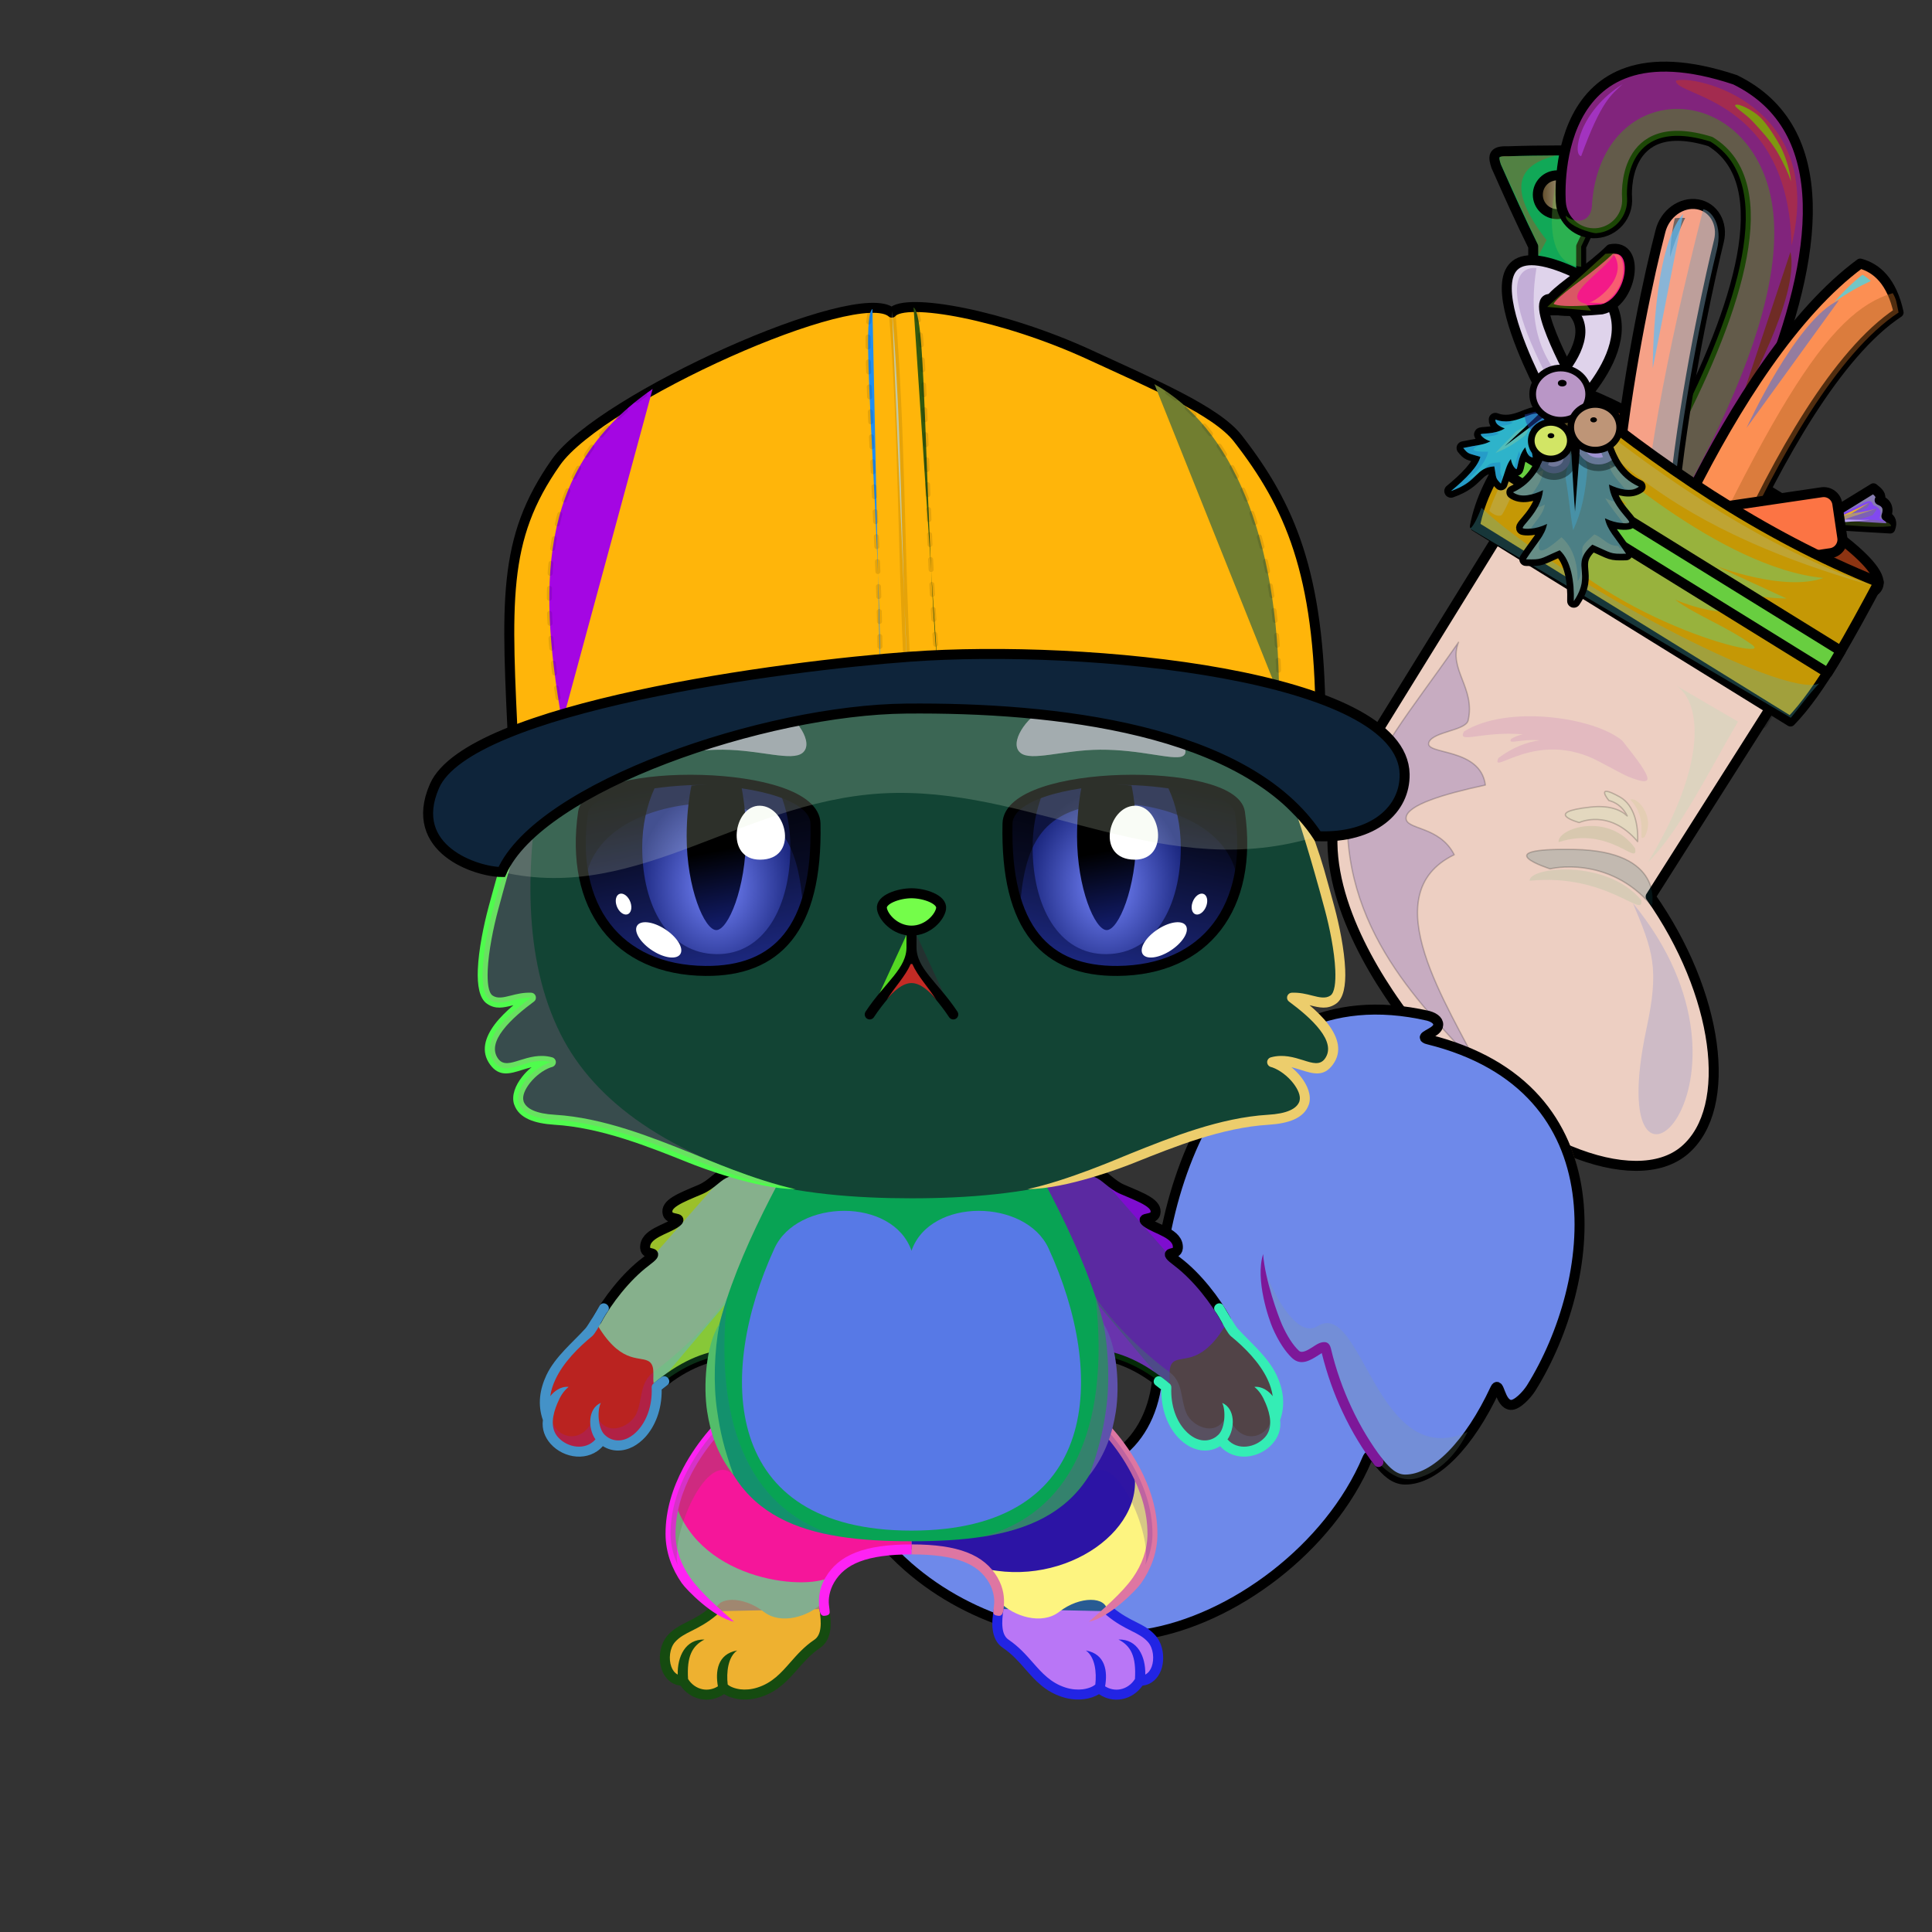 <svg xmlns="http://www.w3.org/2000/svg" xmlns:xlink="http://www.w3.org/1999/xlink" style="shape-rendering:geometricPrecision; text-rendering:geometricPrecision; image-rendering:optimizeQuality; fill-rule:evenodd; clip-rule:evenodd" version="1.1" viewBox="0 0 29000 29000" xml:space="preserve"><rect x="0" y="0" width="29000" height="29000" fill="#333333" stroke="none"/><defs><style type="text/css">.HairBack-Cat0fil22 {fill:none}
.Tail-Cat6fil31 {fill:url(#Tail-Cat6id927)}
.Tail-Cat6fil26 {fill:#e5f5f9}
.Tail-Cat6fil14 {fill:black;fill-opacity:0.2}
.Tail-Cat6fil32 {fill:black;fill-rule:nonzero}
.Tail-Cat6fil22 {fill:none}
.Tail-Cat6str0 {stroke:black;stroke-width:150;stroke-linecap:round;stroke-linejoin:round}
.RightFoot-Cat0fil26 {fill:#e5f5f9}
.RightFoot-Cat0fil14 {fill:black;fill-opacity:0.2}
.RightFoot-Cat0fil22 {fill:none}
.RightFoot-Cat0fil32 {fill:black;fill-rule:nonzero}
.RightLeg-Cat0fil36 {fill:url(#RightLeg-Cat0id383)}
.RightLeg-Cat0fil26 {fill:#e5f5f9}
.RightLeg-Cat0fil32 {fill:black;fill-rule:nonzero}
.RightLeg-Cat0fil14 {fill:black;fill-opacity:0.2}
.LeftFoot-Cat0fil26 {fill:#e5f5f9}
.LeftFoot-Cat0fil14 {fill:black;fill-opacity:0.2}
.LeftFoot-Cat0fil22 {fill:none}
.LeftFoot-Cat0fil32 {fill:black;fill-rule:nonzero}
.LeftLeg-Cat0fil44 {fill:url(#LeftLeg-Cat0id193)}
.LeftLeg-Cat0fil26 {fill:#e5f5f9}
.LeftLeg-Cat0fil32 {fill:black;fill-rule:nonzero}
.LeftLeg-Cat0fil14 {fill:black;fill-opacity:0.2}
.RightHand-Cat5fil52 {fill:url(#RightHand-Cat5id171)}
.RightHand-Cat5fil14 {fill:black;fill-opacity:0.2}
.RightHand-Cat5fil22 {fill:none}
.RightHand-Cat5str0 {stroke:black;stroke-width:150;stroke-linecap:round;stroke-linejoin:round}
.RightPaw-Cat3fil54 {fill:url(#RightPaw-Cat3id368)}
.RightPaw-Cat3fil14 {fill:black;fill-opacity:0.2}
.RightPaw-Cat3fil32 {fill:black;fill-rule:nonzero}
.LeftHand-Cat5fil59 {fill:url(#LeftHand-Cat5id490)}
.LeftHand-Cat5fil14 {fill:black;fill-opacity:0.2}
.LeftHand-Cat5fil22 {fill:none}
.LeftHand-Cat5str0 {stroke:black;stroke-width:150;stroke-linecap:round;stroke-linejoin:round}
.LeftPaw-Cat3fil61 {fill:url(#LeftPaw-Cat3id218)}
.LeftPaw-Cat3fil14 {fill:black;fill-opacity:0.2}
.LeftPaw-Cat3fil32 {fill:black;fill-rule:nonzero}
.Body-Cat2fil62 {fill:url(#Body-Cat2id318)}
.Body-Cat2fil14 {fill:black;fill-opacity:0.2}
.Body-Cat2fil32 {fill:black;fill-rule:nonzero}
.Body-Cat2fil64 {fill:url(#Body-Cat2id245)}
.Head-Cat5fil145 {fill:url(#Head-Cat5id31)}
.Head-Cat5fil32 {fill:black;fill-rule:nonzero}
.Head-Cat5fil14 {fill:black;fill-opacity:0.2}
.Mouth-Cat3fil100 {fill:black}
.Mouth-Cat3fil22 {fill:none}
.Mouth-Cat3str0 {stroke:black;stroke-width:150;stroke-linecap:round;stroke-linejoin:round}
.Eyes-Cat6fil184 {fill:url(#Eyes-Cat6id861)}
.Eyes-Cat6fil185 {fill:url(#Eyes-Cat6id1071)}
.Eyes-Cat6fil186 {fill:url(#Eyes-Cat6id612)}
.Eyes-Cat6fil152 {fill:white}
.Eyes-Cat6fil157 {fill:black;fill-opacity:0.502}
.Eyes-Cat6fil187 {fill:url(#Eyes-Cat6id901)}
.Eyes-Cat6fil188 {fill:url(#Eyes-Cat6id1067)}
.Eyes-Cat6fil189 {fill:url(#Eyes-Cat6id624)}
.Eyes-Cat6fil155 {fill:#b9c2cf}
.Eyes-Cat6fil14 {fill:black;fill-opacity:0.2}
.Eyes-Cat6fil22 {fill:none}
.Eyes-Cat6str4 {stroke:black;stroke-width:150}
.Moustache-Cat0fil22 {fill:none}
.Nose-Cat0fil221 {fill:url(#Nose-Cat0id921)}
.Nose-Cat0str0 {stroke:black;stroke-width:150;stroke-linecap:round;stroke-linejoin:round}
.HatG-Mediumfil14new {fill:black;fill-opacity:0.2}
.HatG-Mediumfil635new {fill:url(#HatG-Mediumid47new)}
.HatG-Mediumfil636new {fill:url(#HatG-Mediumid218new)}
.HatG-Mediumfil637new {fill:url(#HatG-Mediumid49new)}
.HatG-Mediumfil638new {fill:url(#HatG-Mediumid170new)}
.HatG-Mediumfil640new {fill:url(#HatG-Mediumid3new)}
.HatG-Mediumfil641new {fill:url(#HatG-Mediumid56new)}
.HatG-Mediumfil33new {fill:none}
.HatG-Mediumstr0new {stroke:black;stroke-width:150;stroke-linecap:round;stroke-linejoin:round}
.HatG-Mediumfil639new {fill:none}
.HatG-Mediumstr19new {stroke:black;stroke-width:100;stroke-opacity:0.102}
.HatG-Mediumstr20new {stroke:black;stroke-width:75;stroke-linecap:round;stroke-linejoin:round;stroke-dasharray:150 225;stroke-opacity:0.102}
.HatG-Mediumstr6new {stroke:black;stroke-width:150}
.AccessorySockfil261 {fill:#006633}
.AccessorySockfil262 {fill:url(#AccessorySockid11)}
.AccessorySockfil263 {fill:#452300;fill-opacity:0.302}
.AccessorySockfil264 {fill:#F7EDED;fill-rule:nonzero}
.AccessorySockfil265 {fill:#CC1400;fill-rule:nonzero}
.AccessorySockfil266 {fill:#F7F2F2;fill-opacity:0.702}
.AccessorySockfil267 {fill:#F7F2F2;fill-opacity:0.549}
.AccessorySockfil268 {fill:snow;fill-opacity:0.8}
.AccessorySockfil269 {fill:#260606;fill-rule:nonzero;fill-opacity:0.451}
.AccessorySockfil270 {fill:#B0CB1F;fill-rule:nonzero}
.AccessorySockfil271 {fill:#8A8AFF;fill-rule:nonzero}
.AccessorySockfil273 {fill:#360059;fill-opacity:0.302}
.AccessorySockfil274 {fill:black}
.AccessorySockfil272 {fill:#990099}
.AccessorySockfil277 {fill:url(#AccessorySockid48)}
.AccessorySockfil278 {fill:url(#AccessorySockid58)}
.AccessorySockfil279 {fill:#FFE8FF;fill-opacity:0.4}
.AccessorySockfil280 {fill:#111b66;fill-opacity:0.4}
.AccessorySockfil281 {fill:#FFE8FF;fill-opacity:0.302}
.AccessorySockfil282 {fill:#CC1400}
.AccessorySockfil284 {fill:snow}
.AccessorySockfil285 {fill:#CCFF66;fill-opacity:0.212}
.AccessorySockfil286 {fill:#CCFF66;fill-opacity:0.251}
.AccessorySockfil288 {fill:snow;fill-opacity:0.149}
.AccessorySockfil289 {fill:snow;fill-opacity:0.102}
.AccessorySockfil275 {fill:black;fill-opacity:0.302}
.AccessorySockfil290 {fill:#057A07}
.AccessorySockfil227 {fill:#B0CB1F;fill-opacity:0.2}
.AccessorySockfil228 {fill:#B0CB1F;fill-opacity:0.302}
.AccessorySockfil291 {fill:#CCFF66;fill-opacity:0.2}
.AccessorySockfil292 {fill:black;fill-opacity:0.502}
.AccessorySockfil231 {fill:black;fill-opacity:0.4}
.AccessorySockfil293 {fill:url(#AccessorySockid169)}
.AccessorySockfil294 {fill:url(#AccessorySockid170)}
.AccessorySockfil295 {fill:url(#AccessorySockid171)}
.AccessorySockfil297 {fill:#cee7ed;fill-opacity:0.569}
.AccessorySockfil258 {fill:url(#AccessorySockid10)}
.AccessorySockstr1 {stroke:black;stroke-width:150;stroke-linecap:round;stroke-linejoin:round;stroke-miterlimit:22.926}
.AccessorySockfil259 {fill:url(#AccessorySockid18)}
.AccessorySockfil260 {fill:#002B16}
.AccessorySockfil80 {fill:none}
.AccessorySockstr0 {stroke:black;stroke-width:150;stroke-linecap:round;stroke-linejoin:round;stroke-miterlimit:22.926}
.AccessorySockfil108 {fill:none;fill-rule:nonzero}
.AccessorySockstr14 {stroke:black;stroke-width:150;stroke-linecap:round;stroke-linejoin:round;stroke-miterlimit:22.926;stroke-opacity:0.302}
.AccessorySockfil276 {fill:url(#AccessorySockid50)}
.AccessorySockstr3 {stroke:black;stroke-width:200;stroke-linecap:round;stroke-linejoin:round;stroke-miterlimit:22.926}
.AccessorySockstr15 {stroke:#CC6633;stroke-width:200;stroke-linecap:round;stroke-linejoin:round;stroke-miterlimit:22.926}
.AccessorySockfil283 {fill:black;fill-opacity:0.2}
.AccessorySockstr16 {stroke:black;stroke-width:150;stroke-linecap:round;stroke-linejoin:round;stroke-miterlimit:22.926;stroke-opacity:0.2}
.AccessorySockfil287 {fill:url(#AccessorySockid13)}
.AccessorySockstr17 {stroke:black;stroke-width:20;stroke-linecap:round;stroke-linejoin:round;stroke-miterlimit:22.926;stroke-opacity:0.2}
.AccessorySockfil230 {fill:none}
.AccessorySockstr8 {stroke:black;stroke-width:200;stroke-linecap:round;stroke-linejoin:round;stroke-miterlimit:22.926;stroke-opacity:0.4}
.AccessorySockstr9 {stroke:black;stroke-width:20;stroke-linecap:round;stroke-linejoin:round;stroke-miterlimit:22.926;stroke-opacity:0.4}
.AccessorySockstr10 {stroke:black;stroke-width:200;stroke-linecap:round;stroke-linejoin:round;stroke-miterlimit:22.926}
.AccessorySockfil235 {fill:black}
.AccessorySockstr11 {stroke:black;stroke-width:20;stroke-linecap:round;stroke-linejoin:round;stroke-miterlimit:22.926}
.AccessorySockfil296 {fill:url(#AccessorySockid31)}
</style><linearGradient gradientUnits="objectBoundingBox" id="Tail-Cat6id927" x1="26.303%" x2="73.697%" xlink:href="#Tail-Cat6id925" y1="80.656%" y2="19.344%">
  </linearGradient><linearGradient gradientUnits="userSpaceOnUse" id="RightLeg-Cat0id383" x1="15490.3" x2="15490.3" xlink:href="#RightLeg-Cat0id19" y1="24284.1" y2="21188.2">
  </linearGradient><linearGradient gradientUnits="userSpaceOnUse" id="LeftLeg-Cat0id193" x1="11873.5" x2="11873.5" xlink:href="#LeftLeg-Cat0id19" y1="24284.1" y2="21188.2">
  </linearGradient><linearGradient gradientUnits="userSpaceOnUse" id="RightHand-Cat5id171" x1="15998.8" x2="17409.8" y1="17683.5" y2="20852.5">
   <stop offset="0" style="stop-opacity:1; stop-color:#96a1b3"/>
   <stop offset="0.031" style="stop-opacity:1; stop-color:#96a1b3"/>
   <stop offset="0.878" style="stop-opacity:1; stop-color:#c1cbda"/>
   <stop offset="1" style="stop-opacity:1; stop-color:#c1cbda"/>
  </linearGradient><linearGradient gradientUnits="userSpaceOnUse" id="RightPaw-Cat3id368" x1="18921" x2="17765.8" xlink:href="#RightPaw-Cat3id218" y1="21510.8" y2="20132.6">
  </linearGradient><linearGradient gradientUnits="userSpaceOnUse" id="LeftHand-Cat5id490" x1="11365" x2="9954.09" xlink:href="#LeftHand-Cat5id171" y1="17683.5" y2="20852.5">
  </linearGradient><linearGradient gradientUnits="userSpaceOnUse" id="LeftPaw-Cat3id218" x1="8442.9" x2="9598.12" y1="21510.8" y2="20132.6">
   <stop offset="0" style="stop-opacity:1; stop-color:#f2f2f2"/>
   <stop offset="0.11" style="stop-opacity:1; stop-color:#f2f2f2"/>
   <stop offset="0.8" style="stop-opacity:1; stop-color:#c1cbda"/>
   <stop offset="1" style="stop-opacity:1; stop-color:#c1cbda"/>
  </linearGradient><linearGradient gradientUnits="objectBoundingBox" id="Body-Cat2id318" x1="50%" x2="50%" xlink:href="#Body-Cat2id36" y1="0%" y2="100%">
  </linearGradient><linearGradient gradientUnits="userSpaceOnUse" id="Body-Cat2id245" x1="13681.9" x2="13681.9" y1="22974.9" y2="18175.1">
   <stop offset="0" style="stop-opacity:1; stop-color:#e5f5f9"/>
   <stop offset="0.651" style="stop-opacity:1; stop-color:#e5f5f9"/>
   <stop offset="1" style="stop-opacity:1; stop-color:#cee7ed"/>
  </linearGradient><linearGradient gradientUnits="userSpaceOnUse" id="Head-Cat5id31" x1="13681.9" x2="13681.9" y1="17986.7" y2="7484.8">
   <stop offset="0" style="stop-opacity:1; stop-color:#96a1b3"/>
   <stop offset="0.031" style="stop-opacity:1; stop-color:#96a1b3"/>
   <stop offset="0.322" style="stop-opacity:1; stop-color:#c1cbda"/>
   <stop offset="1" style="stop-opacity:1; stop-color:#f2f2f2"/>
  </linearGradient><linearGradient gradientUnits="userSpaceOnUse" id="Eyes-Cat6id861" x1="10767.7" x2="10191.5" xlink:href="#Eyes-Cat6id27" y1="14582.6" y2="11695.8">
  </linearGradient><radialGradient cx="10752" cy="13305.3" fx="10752" fy="13305.3" gradientTransform="matrix(0.811 -0 -0 1 2033 0)" gradientUnits="userSpaceOnUse" id="Eyes-Cat6id1071" r="1458.03" xlink:href="#Eyes-Cat6id1039">
  </radialGradient><linearGradient gradientUnits="userSpaceOnUse" id="Eyes-Cat6id612" x1="10562.8" x2="10941.3" xlink:href="#Eyes-Cat6id384" y1="11901.5" y2="13839.3">
  </linearGradient><linearGradient gradientUnits="userSpaceOnUse" id="Eyes-Cat6id901" x1="16596.1" x2="17172.3" xlink:href="#Eyes-Cat6id27" y1="14582.6" y2="11695.8">
  </linearGradient><radialGradient cx="16611.8" cy="13305.3" fx="16611.8" fy="13305.3" gradientTransform="matrix(-0.811 -0 -0 1 30083 0)" gradientUnits="userSpaceOnUse" id="Eyes-Cat6id1067" r="1458.03" xlink:href="#Eyes-Cat6id1039">
  </radialGradient><linearGradient gradientUnits="userSpaceOnUse" id="Eyes-Cat6id624" x1="16422.5" x2="16801.1" xlink:href="#Eyes-Cat6id384" y1="11901.5" y2="13839.3">
  </linearGradient><linearGradient gradientUnits="userSpaceOnUse" id="Nose-Cat0id921" x1="13681.9" x2="13681.9" y1="13407.9" y2="13968.6">
   <stop offset="0" style="stop-opacity:1; stop-color:#FFCCCC"/>
   <stop offset="1" style="stop-opacity:1; stop-color:#DB9092"/>
  </linearGradient><linearGradient gradientUnits="userSpaceOnUse" id="HatG-Mediumid47new" x1="8773.38" x2="12925.9" y1="10563.5" y2="5372.75">
   <stop offset="0" style="stop-opacity:1; stop-color:#CCCCD0"/>
   <stop offset="1" style="stop-opacity:1; stop-color:#F2F2F6"/>
  </linearGradient><linearGradient gradientUnits="userSpaceOnUse" id="HatG-Mediumid218new" x1="7703.58" x2="9238.2" xlink:href="#HatG-Mediumid170new" y1="10639.8" y2="6826.5">
  </linearGradient><linearGradient gradientUnits="userSpaceOnUse" id="HatG-Mediumid49new" x1="14578.6" x2="18656.5" y1="10035.4" y2="5357.8">
   <stop offset="0" style="stop-opacity:1; stop-color:#DBDBE0"/>
   <stop offset="0.749" style="stop-opacity:1; stop-color:white"/>
   <stop offset="1" style="stop-opacity:1; stop-color:white"/>
  </linearGradient><linearGradient gradientUnits="userSpaceOnUse" id="HatG-Mediumid3new" x1="13755" x2="13755" y1="9815.97" y2="13088.5">
   <stop offset="0" style="stop-opacity:1; stop-color:#15153B"/>
   <stop offset="1" style="stop-opacity:1; stop-color:#080814"/>
  </linearGradient><linearGradient gradientUnits="userSpaceOnUse" id="HatG-Mediumid56new" x1="20387.5" x2="7122.61" y1="10226.4" y2="11933.8">
   <stop offset="0" style="stop-opacity:1; stop-color:#6666CC"/>
   <stop offset="1" style="stop-opacity:1; stop-color:#3D3B78"/>
  </linearGradient><linearGradient gradientUnits="userSpaceOnUse" id="AccessorySockid11" x1="23101.21" x2="24268.77" y1="5062.32" y2="5062.32">
   <stop offset="0" style="stop-opacity:1; stop-color:#002B16"/>
   <stop offset="0.58" style="stop-opacity:1; stop-color:#004824"/>
   <stop offset="1" style="stop-opacity:1; stop-color:#006633"/>
  </linearGradient><linearGradient gradientUnits="userSpaceOnUse" id="AccessorySockid48" x1="25752.67" x2="26886.75" xlink:href="#AccessorySockid13" y1="7936.97" y2="7769.88">
  </linearGradient><linearGradient gradientUnits="userSpaceOnUse" id="AccessorySockid58" x1="25929.93" x2="26697.48" xlink:href="#AccessorySockid13" y1="7869.22" y2="7756.13">
  </linearGradient><radialGradient cx="23426.16" cy="5813.67" fx="23426.16" fy="5813.67" gradientTransform="matrix(0.81 -1.288 1.395 0.748 -3656 31629)" gradientUnits="userSpaceOnUse" id="AccessorySockid169" r="229.66">
   <stop offset="0" style="stop-opacity:1; stop-color:#ED8E8E"/>
   <stop offset="0.18" style="stop-opacity:1; stop-color:#DE4949"/>
   <stop offset="0.349" style="stop-opacity:1; stop-color:#C73232"/>
   <stop offset="0.6" style="stop-opacity:1; stop-color:#990000"/>
   <stop offset="0.871" style="stop-opacity:1; stop-color:#590B0B"/>
   <stop offset="0.961" style="stop-opacity:1; stop-color:#4A0C0C"/>
   <stop offset="0.039" style="stop-opacity:1; stop-color:#9A4848"/>
   <stop offset="1" style="stop-opacity:1; stop-color:#470202"/>
  </radialGradient><radialGradient cx="23278" cy="6547.33" fx="23278" fy="6547.33" gradientTransform="matrix(0.81 -1.288 1.395 0.748 -4708 31624)" gradientUnits="userSpaceOnUse" id="AccessorySockid170" r="150.91" xlink:href="#AccessorySockid169">
  </radialGradient><radialGradient cx="23944.75" cy="6325.74" fx="23944.75" fy="6325.74" gradientTransform="matrix(0.81 -1.288 1.395 0.748 -4272 32426)" gradientUnits="userSpaceOnUse" id="AccessorySockid171" r="196.85" xlink:href="#AccessorySockid169">
  </radialGradient><linearGradient gradientUnits="userSpaceOnUse" id="AccessorySockid10" x1="22431.21" x2="24332.69" y1="3455.95" y2="3455.95">
   <stop offset="0" style="stop-opacity:1; stop-color:#553F1C"/>
   <stop offset="1" style="stop-opacity:1; stop-color:#CCC6AF"/>
  </linearGradient><linearGradient gradientUnits="userSpaceOnUse" id="AccessorySockid18" x1="23083.23" x2="23665.31" xlink:href="#AccessorySockid10" y1="2922.83" y2="2922.83">
  </linearGradient><linearGradient gradientUnits="userSpaceOnUse" id="AccessorySockid50" x1="26182.58" x2="26579.3" xlink:href="#AccessorySockid13" y1="8031.25" y2="7972.8">
  </linearGradient><linearGradient gradientUnits="userSpaceOnUse" id="AccessorySockid31" x1="23242.22" x2="24464.03" xlink:href="#AccessorySockid10" y1="4201.48" y2="4201.48">
  </linearGradient><linearGradient gradientUnits="objectBoundingBox" id="Tail-Cat6id925" x1="56.92%" x2="43.08%" y1="93.429%" y2="6.571%">
   <stop offset="0" style="stop-opacity:1; stop-color:#96a1b3"/>
   <stop offset="1" style="stop-opacity:1; stop-color:#f2f2f2"/>
  </linearGradient><linearGradient gradientUnits="userSpaceOnUse" id="RightLeg-Cat0id19" x1="15490.3" x2="15490.3" y1="24284.1" y2="21188.2">
   <stop offset="0" style="stop-opacity:1; stop-color:#f2f2f2"/>
   <stop offset="0.439" style="stop-opacity:1; stop-color:#f2f2f2"/>
   <stop offset="1" style="stop-opacity:1; stop-color:#c1cbda"/>
  </linearGradient><linearGradient gradientUnits="userSpaceOnUse" id="LeftLeg-Cat0id19" x1="15490.3" x2="15490.3" y1="24284.1" y2="21188.2">
   <stop offset="0" style="stop-opacity:1; stop-color:#f2f2f2"/>
   <stop offset="0.439" style="stop-opacity:1; stop-color:#f2f2f2"/>
   <stop offset="1" style="stop-opacity:1; stop-color:#c1cbda"/>
  </linearGradient><linearGradient gradientUnits="userSpaceOnUse" id="RightPaw-Cat3id218" x1="8442.9" x2="9598.12" y1="21510.8" y2="20132.6">
   <stop offset="0" style="stop-opacity:1; stop-color:#f2f2f2"/>
   <stop offset="0.11" style="stop-opacity:1; stop-color:#f2f2f2"/>
   <stop offset="0.8" style="stop-opacity:1; stop-color:#c1cbda"/>
   <stop offset="1" style="stop-opacity:1; stop-color:#c1cbda"/>
  </linearGradient><linearGradient gradientUnits="userSpaceOnUse" id="LeftHand-Cat5id171" x1="15998.8" x2="17409.8" y1="17683.5" y2="20852.5">
   <stop offset="0" style="stop-opacity:1; stop-color:#96a1b3"/>
   <stop offset="0.031" style="stop-opacity:1; stop-color:#96a1b3"/>
   <stop offset="0.878" style="stop-opacity:1; stop-color:#c1cbda"/>
   <stop offset="1" style="stop-opacity:1; stop-color:#c1cbda"/>
  </linearGradient><linearGradient gradientUnits="userSpaceOnUse" id="Body-Cat2id36" x1="13681.9" x2="13681.9" y1="17936.7" y2="7484.8">
   <stop offset="0" style="stop-opacity:1; stop-color:#96a1b3"/>
   <stop offset="0.031" style="stop-opacity:1; stop-color:#96a1b3"/>
   <stop offset="0.529" style="stop-opacity:1; stop-color:#c1cbda"/>
   <stop offset="1" style="stop-opacity:1; stop-color:#f2f2f2"/>
  </linearGradient><linearGradient gradientUnits="userSpaceOnUse" id="Eyes-Cat6id27" x1="16937.6" x2="16937.6" y1="14961.3" y2="11448.6">
   <stop offset="0" style="stop-opacity:1; stop-color:#1c2880"/>
   <stop offset="1" style="stop-opacity:1; stop-color:black"/>
  </linearGradient><radialGradient cx="50%" cy="50%" fx="50%" fy="50%" gradientUnits="objectBoundingBox" id="Eyes-Cat6id1039" r="50%">
   <stop offset="0" style="stop-opacity:1; stop-color:#7787ff"/>
   <stop offset="1" style="stop-opacity:1; stop-color:#1c2880"/>
  </radialGradient><linearGradient gradientUnits="userSpaceOnUse" id="Eyes-Cat6id384" x1="16417.8" x2="16417.8" y1="11784.3" y2="14068.5">
   <stop offset="0" style="stop-opacity:1; stop-color:black"/>
   <stop offset="0.45" style="stop-opacity:1; stop-color:black"/>
   <stop offset="1" style="stop-opacity:1; stop-color:#111b66"/>
  </linearGradient><linearGradient gradientUnits="userSpaceOnUse" id="HatG-Mediumid170new" x1="18179.1" x2="19599.3" y1="10226.2" y2="6697.29">
   <stop offset="0" style="stop-opacity:1; stop-color:#15153B"/>
   <stop offset="1" style="stop-opacity:1; stop-color:#4A47A1"/>
  </linearGradient><linearGradient gradientUnits="userSpaceOnUse" id="AccessorySockid13" x1="22470.97" x2="27631" y1="8405.53" y2="8405.53">
   <stop offset="0" style="stop-opacity:1; stop-color:#FFD11B"/>
   <stop offset="0.102" style="stop-opacity:1; stop-color:#FFD631"/>
   <stop offset="0.259" style="stop-opacity:1; stop-color:#FFFCF0"/>
   <stop offset="0.412" style="stop-opacity:1; stop-color:#FFE477"/>
   <stop offset="0.6" style="stop-opacity:1; stop-color:#FFA526"/>
   <stop offset="0.729" style="stop-opacity:1; stop-color:#FFB854"/>
   <stop offset="0.878" style="stop-opacity:1; stop-color:#FFCB70"/>
   <stop offset="1" style="stop-opacity:1; stop-color:#F0A400"/>
  </linearGradient></defs><g id="AccessorySock">
  <g>
   <g>
    <path class="AccessorySockfil258 AccessorySockstr1" d="M22625.78 2270.9c534.89,-18.59 912.94,-8.96 1398.08,-17.03 328.57,-5.47 374.84,30.19 233.21,339.07l-522.96 1107.25 0 958.33 -719.67 0 0 -958.33c-202.33,-409.06 -365.31,-774.83 -556.8,-1205.92 -41.84,-128.65 -63.07,-234.1 168.14,-223.37z" style="fill:#11a857"/>
    <circle class="AccessorySockfil259 AccessorySockstr1" cx="23374.27" cy="2922.83" r="291.04"/>
   </g>
   <path class="AccessorySockfil260 AccessorySockstr1" d="M25892.02 6987.4c1337.64,741.86 2462.34,1520.91 2290.12,1831.43 -172.22,310.52 -1576.13,34.93 -2913.77,-706.93 -1337.64,-741.86 -2123.67,-1891.34 -1951.45,-2201.86 172.22,-310.52 1237.46,335.5 2575.1,1077.36z" style="fill:#8d3412"/>
   <path class="AccessorySockfil261" d="M23510.48 5503.19c207.8,-290.25 409.23,-750.71 -157.7,-992.27 -379.57,-161.73 -62.86,554.43 157.7,992.27zm37.62 -1451.25c1567.62,667.95 89.97,2066.73 85.78,2070.76l-0.08 -0.08c-15.16,14.57 -32.43,27.46 -51.68,38.16 -120.27,66.87 -271.99,23.59 -338.86,-96.68 -4.49,-8.06 -1591.07,-2819.99 304.84,-2012.16z" style="fill:#cdbd7f"/>
   <path class="AccessorySockfil262" d="M23677.24 5200.95c85,-228.9 72.25,-478.84 -237.58,-648.05 -99.49,-47.99 -244.37,-126.95 -262,15.16 -6.8,-39.75 -174.32,-537.67 9.16,-635.65 122.67,27.94 188.03,45.71 361.28,119.53 1567.62,667.95 89.97,2066.73 85.78,2070.76l-0.08 -0.08c-15.16,14.57 -32.43,27.46 -51.68,38.16 -112.83,62.73 -253.35,28.51 -325.51,-75.26 107.24,-133.18 357.34,-228.67 256.16,-579.54 75.31,-124.2 115.5,-167.49 164.47,-305.03z" style="fill:#79401a"/>
   <path class="AccessorySockfil80 AccessorySockstr0" d="M23510.48 5503.19c207.8,-290.25 409.23,-750.71 -157.7,-992.27 -255.07,-108.68 -195.71,179.08 -62.4,512.4 65.06,162.7 147.75,336.26 220.1,479.87zm37.62 -1451.25c1567.62,667.95 89.97,2066.73 85.78,2070.76l-0.08 -0.08c-15.16,14.57 -32.43,27.46 -51.68,38.16 -120.27,66.87 -271.99,23.59 -338.86,-96.68 -4.49,-8.06 -1591.07,-2819.99 304.84,-2012.16z" style="fill:#dfd3eb"/>
   <path class="AccessorySockfil263" d="M23357.74 2334.94l-664.79 9.23c-208.72,-7.82 -224.95,-13.08 -122.36,209.28l518.59 1125.56 3.77 158.59 121.9 -232.66c-590.29,-761.68 -452.17,-1129.21 142.89,-1270z" style="fill:#e82815"/>
   <g>
    <path class="AccessorySockfil263" d="M23464.22 2294.85c0,0 -525.88,1650.27 269.89,1709.07l0 -303.73 522.96 -1107.25c13.67,-29.82 25.58,-57.06 35.66,-82 -16.11,-113.35 -32.64,-200.38 -41.31,-243.23 -49.21,-12.94 -121.78,-15.41 -220.29,-13.95l-566.91 41.09z" style="fill:#6bc845"/>
    <path class="AccessorySockfil264" d="M23428.9 3038.51c19.44,274.41 257.66,481.12 532.08,461.69 274.41,-19.44 481.12,-257.67 461.68,-532.08 -0.26,-3.65 -104,-1263.23 1250.58,-843.62 2067.23,1262.25 -2559.06,7626.6 -2572.38,7645.04 -161.45,222.53 -111.92,533.82 110.62,695.27 222.53,161.45 533.82,111.92 695.27,-110.62 1048.67,-1451.6 5101.71,-7626.05 2138.27,-9156.69 -2843.97,-949.57 -2616.68,1833.05 -2616.12,1841.01z" style="fill:#bb16dc"/>
    <path class="AccessorySockfil265" d="M23428.9 3038.51c19.44,274.41 257.66,481.12 532.08,461.69 274.41,-19.44 481.12,-257.67 461.68,-532.08 -0.06,-0.89 -6.29,-77.24 4.18,-185.71 -266.57,-167.98 -654.76,-328.89 -951,-439.95 -72.53,380.09 -47.12,693.39 -46.94,696.05zm1118.94 -664.89c42.56,-74.29 99.17,-143.7 174.25,-199.88 -110.64,-304.29 -349.43,-695.65 -534.96,-976.8 -277.48,163.31 -455.21,410.11 -568.34,670.57 405.34,108.01 717.57,320.09 929.05,506.11zm526.19 -329.34c30.88,-3.18 256.28,-26.54 290.12,-26.77 146.24,-283.36 123.07,-612.85 229.44,-940.08 -346.37,-72.27 -672.62,-93.06 -916.09,-53.05 259.75,371.27 358.86,762.65 396.53,1019.9zm605.5 103.19c70.55,49.46 251.8,215.16 305.47,277.28 251.57,-212.44 500.99,-471.78 713.97,-692.46 -121.59,-141.78 -350,-378.64 -525.65,-485.82 -117.19,363.51 -325.66,673.33 -493.79,901zm497.94 769.44c32.67,189.61 34.78,400.11 11.8,626.17 301.6,-149.81 633.65,-359.75 921.34,-556.04 -10.57,-236.21 -45.67,-459.82 -109.47,-667.09 -272.03,269.45 -564.9,461.92 -823.67,596.96zm-101.34 1245.64c-69.18,274.29 -163.78,562.03 -276.36,856.14 378.84,-96.92 773.98,-231.22 1070.1,-339.48 78.92,-277.89 141.15,-551.16 183.32,-816.24 -378.28,179.12 -733.18,261.6 -977.06,299.58zm-557.47 1525.73c-180.97,398.76 -384.88,799.5 -595.84,1185.96 425.52,-92.38 902.94,-251.24 1254.05,-378.64 144.09,-311.01 279.31,-627.19 399.96,-943.17 -391.99,115.47 -761.73,142.87 -1058.17,135.85zm-935 1786.41c-213.12,365.62 -424.42,708.23 -617.95,1011.58 495.8,-69.83 1016.7,-193.47 1310.47,-268.58 148.54,-257.2 299.76,-528.94 448.53,-810.94 -450.63,102.94 -858.66,96.45 -1141.05,67.94zm-1035.18 1648.74c-267.93,398.76 -445.04,642.53 -447.62,646.11 -100.04,137.87 -119.05,309.83 -66.13,459.1 399.72,-56.57 815.11,-147.87 1114.33,-220.34 150.73,-220.14 361.06,-535.34 601.28,-918.09 -455.77,96.63 -876.9,80.34 -1201.86,33.22z" style="fill:#9c08ed"/>
    <path class="AccessorySockfil108 AccessorySockstr0" d="M23428.9 3038.51c19.44,274.41 257.66,481.12 532.08,461.69 274.41,-19.44 481.12,-257.67 461.68,-532.08 -0.26,-3.65 -104,-1263.23 1250.58,-843.62 2067.23,1262.25 -2559.06,7626.6 -2572.38,7645.04 -161.45,222.53 -111.92,533.82 110.62,695.27 222.53,161.45 533.82,111.92 695.27,-110.62 1040.21,-1391.5 5166.44,-7675.97 2138.27,-9156.69 -2843.97,-949.57 -2616.68,1833.05 -2616.12,1841.01z" style="fill:#81247c"/>
    <path class="AccessorySockfil266" d="M26891.06 3685.48c-39.95,-2223.41 -1746.59,-2234.38 -1735.17,-2473.93 276.45,-97.8 2257.03,351.16 1735.17,2473.93z" style="fill:#b22e3c"/>
    <path class="AccessorySockfil266" d="M26875.34 3781.51l-744.73 2244.33c0,0 892.38,-1568.2 744.73,-2244.33z" style="fill:#682f01"/>
    <path class="AccessorySockfil267" d="M24356.85 1263.38c-646.27,402.2 -762.32,1055.97 -623.33,1081.2 302.72,-830.67 450.78,-920.21 623.33,-1081.2z" style="fill:#bd40f5"/>
    <path class="AccessorySockfil268" d="M26424.11 1762.35c-113.27,-107.49 -317.85,-210.3 -370.52,-189.32 -52.68,20.97 142.2,125.8 259.65,254.47 132.95,145.65 245.48,264.36 357.04,442.24 100.23,171.04 177.22,343.2 212.91,451.83 -13.51,-174.08 -94.12,-405.11 -160.57,-527.71 -69.01,-127.32 -196.78,-331.04 -298.51,-431.51z" style="fill:#75b301"/>
    <path class="AccessorySockfil269" d="M23898.12 3039.09c3.71,322.59 -261.6,318.91 -395.92,198.41 -3.17,151.51 396.22,267.13 458.78,262.7 274.41,-19.44 481.12,-257.67 461.68,-532.08 -0.26,-3.65 -104,-1263.23 1250.58,-843.62 2067.23,1262.25 -2559.06,7626.6 -2572.38,7645.04 -161.45,222.53 -118.6,388.68 54.28,598.9 101.1,73.34 51.45,140.05 166.8,129.88 3051.42,-4337.18 3650.58,-6649.49 3155.9,-7884.79 -572.56,-1429.77 -2433.54,-1297.94 -2579.72,425.56z" style="fill:#409d0f"/>
   </g>
   <g>
    <path class="AccessorySockfil264" d="M28498.46 4690.77c-1850.63,1221.32 -3543.95,6359.58 -3549.9,6377.47 -86.29,261.04 -367.87,402.7 -628.91,316.41 -261.04,-86.29 -402.7,-367.87 -316.41,-628.91 417.8,-1255.43 1970.07,-5347.53 3951.62,-6790.08 237.87,76.12 447.45,281.77 543.6,725.11z" style="fill:#3f2083"/>
    <path class="AccessorySockfil270" d="M28498.51 4690.98c-100.83,66.58 -201.19,144.78 -300.85,233.12 -44.83,-272.73 -68.76,-585.75 -80.74,-881.71 168.21,109.33 308.07,309.42 381.59,648.59zm-737.52 686.85c-182.19,216.39 -360.46,461.27 -533.39,724.46 -142.66,-364.09 -264.51,-763.24 -349.64,-1066.82 179.43,-226.4 364.86,-436.55 555.36,-625.64 75.62,411.65 216.02,747.88 327.67,968zm-912.6 1343.79c-217.91,379.84 -424.02,779.45 -614.43,1176.44 -173.62,-399.32 -323.6,-879.6 -425.32,-1238.99 168.23,-298.64 345.85,-593.1 531.81,-875.62 135.29,385.59 329.06,701.68 507.94,938.17zm-903.61 1802.5c-172.23,386.56 -326.85,758.21 -459.98,1092.5 -232.98,-443.18 -436.95,-938.18 -547.62,-1220.48 121.97,-270.82 254.17,-552.3 396.12,-837.79 179.72,425.87 423.37,753.23 611.48,965.77zm-733.35 1803.36c-167.1,450.42 -261.48,736.57 -262.87,740.76 -53.46,161.74 -181.91,277.63 -333.98,321.88 -187.61,-357.46 -356.18,-747.93 -472.18,-1033.11 90.61,-250.94 223.55,-605.79 393.85,-1024.36 187.84,426.35 447.09,758.63 675.18,994.83z" style="fill:#b77d9d"/>
    <path class="AccessorySockfil108 AccessorySockstr0" d="M28498.46 4690.77c-1850.63,1221.32 -3543.95,6359.58 -3549.9,6377.47 -86.29,261.04 -367.87,402.7 -628.91,316.41 -261.04,-86.29 -402.7,-367.87 -316.41,-628.91 383.67,-1218.89 1940.4,-5338.99 3919.13,-6799.46 251.12,67.58 475.59,271.1 576.09,734.49z" style="fill:#fc8f53"/>
    <path class="AccessorySockfil266" d="M27534.51 4532.97c191.06,-132.38 373.01,-235.52 546.11,-314.87 -39.07,-37.65 -80.55,-68.56 -123.62,-94.16 -140.85,109.65 -282.17,244.39 -422.49,409.03z" style="fill:#38ddf5"/>
    <path class="AccessorySockfil266" d="M27603.33 4506.58l-1386.41 1915.59c0,0 751.41,-1640.42 1386.41,-1915.59z" style="fill:#6973bf"/>
    <path class="AccessorySockfil269" d="M28498.46 4690.77c-1850.63,1221.32 -3543.95,6359.58 -3549.9,6377.47 -86.29,261.04 -246.17,323.33 -517.79,305.83 -118.58,-39.2 -143.72,40.06 -202.85,-59.5 2333.36,-5274.89 3218.34,-6636.97 4182.87,-6913.98 58.53,101.99 53.71,133.61 87.67,290.18z" style="fill:#b46423"/>
   </g>
   <g>
    <path class="AccessorySockfil264" d="M25301.24 10705.18c-796.52,-1875.83 495.6,-7068.18 500.05,-7086.28 65.45,-263.91 -77.95,-511.14 -320.26,-552.2 -242.31,-41.07 -491.8,139.59 -557.24,403.49 -312.61,1270.45 -1186.39,5495.89 -401.3,7620.99 219.55,39.59 482.63,-45.33 778.75,-386z" style="fill:#faf7e4"/>
    <path class="AccessorySockfil271" d="M25301.38 10705.02c-43.38,-102.23 -80.56,-214.3 -112.11,-334.83 -171.25,215.91 -346.81,475.91 -504.7,726.46 183.14,-19.98 390.3,-130.99 616.81,-391.63zm-216.84 -920.57c-30.09,-267.8 -42.87,-558.49 -42.38,-862.64 -291.72,251.55 -585.2,542.62 -802.67,767.35 22.95,275.23 58.64,539.07 108.78,786.94 264.54,-322.36 540.54,-550.83 736.27,-691.65zm-20.08 -1566.08c24.84,-424.93 68.62,-861.72 123.04,-1289.28 -333.03,268.28 -688.73,617.03 -946.89,882.65 -21.89,332.72 -34.53,665.98 -34.81,992.62 296.91,-273.4 603.46,-460.8 858.66,-585.99zm217.33 -1958.65c63.03,-410.5 131.99,-800.3 198.56,-1148.28 -400.31,279.9 -804.56,617.45 -1030.79,812.46 -43.17,288.17 -83.9,590.09 -119.21,899.79 351.02,-288.53 701.25,-463.58 951.44,-563.97zm347.51 -1883.95c99.05,-463.44 170.95,-752.63 171.99,-756.87 40.56,-163.51 0.91,-320.62 -92.74,-426.25 -322.65,225.9 -647.38,488.77 -879.12,683.91 -57.07,257.09 -134.12,622.76 -214.71,1060.07 357.45,-285.35 722.04,-457.73 1014.58,-560.86z" style="fill:#78bb75"/>
    <path class="AccessorySockfil108 AccessorySockstr0" d="M25301.24 10705.18c-796.52,-1875.83 495.6,-7068.18 500.05,-7086.28 65.45,-263.91 -77.95,-511.14 -320.26,-552.2 -242.31,-41.07 -491.8,139.59 -557.24,403.49 -320.25,1223.74 -1204.71,5475.36 -430.77,7614.7 225.35,52.85 498.71,-23.63 808.22,-379.71z" style="fill:#f6a187"/>
    <path class="AccessorySockfil266" d="M24544.26 10557.79c79.07,199.1 165.9,368.89 257.94,514.18 -48.7,15.24 -95.85,23.58 -141.54,26.63 -52.23,-157.2 -92.21,-336.3 -116.4,-540.81z" style="fill:#63a981"/>
    <path class="AccessorySockfil266" d="M24526.47 10467.79l-93.78 -2270.34c0,0 -251.85,1751.09 93.78,2270.34z" style="fill:#a42542"/>
    <path class="AccessorySockfil269" d="M25301.24 10705.18c-796.52,-1875.83 463.85,-6930.6 468.3,-6948.7 94.73,-382 -79.64,-592.76 -203.14,-616.92 -1171.43,4583.44 -1179.74,6792.04 -566.04,7836.54 95.87,-62.24 196.3,-150.61 300.88,-270.92z" style="fill:#789fb5"/>
   </g>
   <g>
    <path class="AccessorySockfil272 AccessorySockstr0" d="M28121.21 7329.28l-654.4 402.62 -31.42 145.61 937.81 55.68c32.89,-87.15 13.14,-148.74 -58.14,-185.29 41.4,-117.71 6.53,-199.96 -101.53,-240.58 37.99,-73.15 -21.07,-120.98 -92.32,-178.04z" style="fill:#8249f0"/>
    <g>
     <path class="AccessorySockfil273" d="M27785.63 7740.83c43.35,-25.66 51.14,-39.62 232.65,-115.8 31.35,-22.72 62.73,-90.13 29.65,-74.31 -327.92,156.87 -341.46,202.41 -570.97,273.5l102.14 3.26 -8.16 21.73c-13.3,2.33 -27.84,4.93 -43.87,7.84l-89.99 58.44c50.15,-12.41 87.77,-21.26 119.43,-27.84l-2.84 7.57c7.69,-4 15.03,-7.79 22.11,-11.44 111.31,-21.53 476.66,48.49 809.48,14.43 1.23,-85.75 -275.39,-96.18 -300.06,-96.14 -204.1,0.34 -341.41,7.49 -411.86,14.27 206.94,-39.07 116.17,29.14 434.84,-83.04 28.7,-41.53 81.09,-104.53 54.84,-97.64 -149.62,39.3 -320.68,95.41 -377.39,105.17z" style="fill:#719b2c"/>
     <path class="AccessorySockfil274" d="M27590.54 7795.87c237.87,-90.75 123.81,-46.42 467.01,-248.22 -399.19,188.96 -327.96,168.19 -574.25,244.8l107.24 3.42z" style="fill:#e7b22d"/>
     <path class="AccessorySockfil274" d="M27533.4 7825.28c250.5,-45.48 140.22,-16.85 538.31,-21.85 -439.36,44.96 -377.91,18.34 -628.3,80.29l89.99 -58.44z" style="fill:#baa2f0"/>
     <path class="AccessorySockfil274" d="M27592.76 7776.17c232.86,-102.91 173.39,-39.86 559.23,-137.99 -416.59,146.65 -363.09,106.37 -591.99,225.27l32.76 -87.28z" style="fill:#b09476"/>
    </g>
    <path class="AccessorySockfil272" d="M24949.57 7741.73l2395.43 -352.94c112.05,-16.51 217.23,61.66 233.74,173.7l74.66 506.73c16.51,112.04 -61.66,217.23 -173.71,233.74l-2395.42 352.94c-112.05,16.51 -217.23,-61.66 -233.74,-173.71l-74.66 -506.72c-16.51,-112.05 61.66,-217.23 173.7,-233.74z" style="fill:#545180"/>
    <path class="AccessorySockfil275 AccessorySockstr14" d="M26013.44 7630.8l396.71 -58.45 11.65 79.04c200.51,9.5 348.17,73.45 362.51,170.8 14.35,97.36 -108.59,201.18 -297.85,268.11l51.78 351.37 -396.72 58.45 -49.96 -339.09c-239.66,5.28 -425.16,-62.02 -441.33,-171.74 -16.17,-109.73 142.05,-227.66 373.04,-291.73l-9.83 -66.76z" style="fill:#519ae9"/>
    <polygon class="AccessorySockfil276 AccessorySockstr1" points="26115.87,7578.48 26512.59,7520.03 26646.01,8425.57 26249.3,8484.03 "/>
    <g>
     <path class="AccessorySockfil80 AccessorySockstr3" d="M26284.13 7611.94c313.17,-46.14 582.97,24.57 602.62,157.94 19.65,133.36 -218.29,278.88 -531.46,325.02 -313.17,46.14 -582.97,-24.56 -602.62,-157.93 -19.65,-133.36 218.29,-278.88 531.46,-325.03z" style="fill:#2512cd"/>
     <path class="AccessorySockfil277" d="M26284.13 7611.94c313.17,-46.14 582.97,24.57 602.62,157.94 19.65,133.36 -218.29,278.88 -531.46,325.02 -313.17,46.14 -582.97,-24.56 -602.62,-157.93 -19.65,-133.36 218.29,-278.88 531.46,-325.03z" id="1" style="fill:#14d7e5"/>
    </g>
    <g>
     <path class="AccessorySockfil80 AccessorySockstr15" d="M26291.29 7660.57c211.96,-31.23 393.82,11.56 406.19,95.56 12.38,84.01 -149.41,177.43 -361.36,208.66 -211.96,31.23 -393.82,-11.56 -406.19,-95.57 -12.38,-84 149.41,-177.42 361.36,-208.65z" style="fill:#de559d"/>
     <path class="AccessorySockfil278" d="M26291.29 7660.57c211.96,-31.23 393.82,11.56 406.19,95.56 12.38,84.01 -149.41,177.43 -361.36,208.66 -211.96,31.23 -393.82,-11.56 -406.19,-95.57 -12.38,-84 149.41,-177.42 361.36,-208.65z" id="1" style="fill:#3ae991"/>
    </g>
    <path class="AccessorySockfil279" d="M24906.3 7831.36l2369.22 -349.08c112.05,-16.51 217.23,61.66 233.74,173.71l3.54 24.04c-45.67,-60.56 -126.54,-94.54 -212.16,-84.92l-2394.34 236.25z" style="fill:#867eee"/>
    <path class="AccessorySockfil280" d="M27662.11 8040.53c17.25,99.86 -64.22,245.01 -182.42,262.43l-2395.42 352.94c-105.69,15.57 -205.26,-53.11 -230.08,-154.99 29.1,6.68 60.22,7.89 92.03,3.5l2534.27 -349.16c101.77,-14.02 138.27,-52.69 181.62,-114.72z" style="fill:#b1fec1"/>
    <path class="AccessorySockfil80 AccessorySockstr0" d="M24949.57 7741.73l2395.43 -352.94c112.05,-16.51 217.23,61.66 233.74,173.7l74.66 506.73c16.51,112.04 -61.66,217.23 -173.71,233.74l-2395.42 352.94c-112.05,16.51 -217.23,-61.66 -233.74,-173.71l-74.66 -506.72c-16.51,-112.05 61.66,-217.23 173.7,-233.74z" style="fill:#fc7444"/>
    <path class="AccessorySockfil281" d="M27670.88 7696.79l443.16 -277.4c18.07,14.7 35.5,36.56 38.31,47.88 -14.06,16.73 -23.57,42.82 -4.78,85.65 34.06,26.23 101.52,51.18 109.39,83.72 11.35,46.86 -28.7,94.57 -12.84,136.81 22.61,35.1 27.18,28.53 59.07,58.2 -43.68,-18.51 -68.73,-53.24 -91.31,-53.31 31.82,-78 26.74,-153.45 -90.82,-194.79 -50,-126.06 -100.17,-45.35 -450.18,113.24z" style="fill:#95f724"/>
   </g>
   <path class="AccessorySockfil282" d="M20268.4 11636.02l3288.43 -5319.51 4130.13 2554.42c-970.02,1529.22 -1940.06,3058.42 -2910.08,4587.64 1015.54,1443.44 1258.3,3165.14 511.37,3805.84 -746.92,640.7 -2548.76,-62.39 -3919.49,-1660.4 -682.3,-795.41 -1913.9,-2651.97 -1100.36,-3967.99z" style="fill:#20477b"/>
   <polygon class="AccessorySockfil283 AccessorySockstr16" points="22259.25,8431.58 23556.83,6316.51 27674.82,8870.93 26459.62,10853.93 "/>
   <polygon class="AccessorySockfil284" points="21901.98,13236.15 22013.23,13530.35 22375.39,13529.76 22081.99,13710.99 22194.56,14004.83 21901.98,13822.64 21609.41,14004.83 21721.98,13710.99 21428.58,13529.76 21790.74,13530.35 "/>
   <polygon class="AccessorySockfil284" points="24815.73,10346.68 24910.71,10598.85 25219.86,10598.35 24969.39,10753.69 25065.5,11005.55 24815.73,10849.39 24565.97,11005.55 24662.07,10753.69 24411.61,10598.35 24720.76,10598.85 "/>
   <polygon class="AccessorySockfil284" points="22181.22,9330.67 22363.81,9813.16 22958.25,9812.2 22476.69,10109.41 22661.46,10591.3 22181.22,10292.51 21700.98,10591.3 21885.75,10109.41 21404.19,9812.2 21998.63,9813.16 "/>
   <path class="AccessorySockfil284" d="M22514.6 8368.72l73.43 194.03 239.04 -0.39 -193.65 119.52 74.3 193.78 -193.12 -120.16 -193.12 120.16 74.3 -193.78 -193.64 -119.52 239.03 0.39 73.43 -194.03zm0 90.36l47.25 124.86 153.81 -0.25 -124.6 76.91 47.81 124.7 -124.27 -77.32 -124.27 77.32 47.81 -124.7 -124.6 -76.91 153.81 0.25 47.25 -124.86z" style="fill:#16ade8"/>
   <path class="AccessorySockfil284" d="M24553.54 13184.7l-80.44 203.46 186.72 169.36 -235.87 -44.22 -79.58 203.88 -65.35 -230.79 -235.92 -43.34 195.49 -98.42 -66.21 -230.66 186.17 169.96 194.99 -99.23zm-64.13 70.48l-51.77 130.92 120.15 108.98 -151.77 -28.45 -51.22 131.2 -42.05 -148.51 -151.81 -27.89 125.8 -63.33 -42.61 -148.43 119.81 109.36 125.47 -63.85z" style="fill:#c8c0b6"/>
   <path class="AccessorySockfil284" d="M21696.03 11576.03l-80.44 203.46 186.72 169.36 -235.87 -44.22 -79.58 203.88 -65.35 -230.79 -235.92 -43.34 195.49 -98.42 -66.21 -230.66 186.17 169.96 194.99 -99.23zm-64.13 70.48l-51.77 130.92 120.15 108.98 -151.77 -28.45 -51.22 131.2 -42.05 -148.51 -151.81 -27.89 125.8 -63.33 -42.61 -148.43 119.81 109.36 125.47 -63.85z" style="fill:#401c23"/>
   <path class="AccessorySockfil284" d="M23613.81 16441.25l86.82 344.65 282.66 -0.7 -228.99 212.31 87.86 344.21 -228.35 -213.43 -123.01 114.97c-23.92,-10.42 -47.92,-21.18 -71.99,-32.23l54.51 -213.52 -229 -212.31 282.66 0.7 86.83 -344.65z" style="fill:#972f76"/>
   <polygon class="AccessorySockfil284" points="23358.87,11515.44 23445.9,11746.53 23729.21,11746.07 23499.68,11888.42 23587.75,12119.23 23358.87,11976.12 23129.98,12119.23 23218.05,11888.42 22988.52,11746.07 23271.83,11746.53 "/>
   <polygon class="AccessorySockfil284" points="25447.04,11365.67 25598.26,11767.17 25850.04,11766.76 25694.51,12011.96 25691.69,12013.7 25692.33,12015.39 25554.24,12233.08 25447.04,12166.05 25049.37,12414.69 25202.39,12013.7 24803.61,11766.37 25295.82,11767.17 "/>
   <polygon class="AccessorySockfil284" points="23358.87,14595.07 23510.07,14996.57 24002.3,14995.76 23603.52,15243.1 23756.53,15644.08 23358.87,15395.45 22961.2,15644.08 23114.21,15243.1 22715.43,14995.76 23207.66,14996.57 "/>
   <path class="AccessorySockfil284" d="M25236.55 16663.08l-92.17 233.12 213.94 194.05 -270.25 -50.67 -91.19 233.61 -74.88 -264.44 -270.31 -49.66 223.99 -112.76 -75.87 -264.3 213.32 194.74 223.42 -113.69zm-73.49 80.76l-59.31 150 137.67 124.87 -173.91 -32.6 -58.68 150.33 -48.18 -170.16 -173.94 -31.96 144.14 -72.56 -48.82 -170.07 137.27 125.31 143.76 -73.16z" style="fill:#80e528"/>
   <path class="AccessorySockfil284" d="M21189.92 14049.28l-104.91 265.36 243.53 220.88 -307.63 -57.67 -103.8 265.91 -85.23 -301 -307.69 -56.53 254.97 -128.36 -86.36 -300.84 242.81 221.67 254.31 -129.42zm-83.65 91.93l-67.51 170.75 156.7 142.14 -197.95 -37.11 -66.79 171.11 -54.85 -193.69 -197.99 -36.37 164.07 -82.61 -55.57 -193.57 156.25 142.63 163.64 -83.28z" style="fill:#b4227d"/>
   <polygon class="AccessorySockfil282" points="23358.86,14752.75 23464.61,15033.54 23808.86,15032.98 23529.97,15205.96 23636.98,15486.4 23358.86,15312.51 23080.75,15486.4 23187.76,15205.96 22908.87,15032.98 23253.12,15033.54 "/>
   <path class="AccessorySockfil284" d="M20129.46 12070.67l174.5 461.46 568.05 -0.92 -460.2 284.26 176.57 460.91 -458.92 -285.77 -93.1 57.97c-37.72,-227.15 -47.76,-453.92 -21.54,-674.78l114.64 -303.13z" style="fill:#05be93"/>
   <polygon class="AccessorySockfil284" points="24961.42,14595.88 25040.11,14848.06 25296.27,14847.55 25088.74,15002.9 25168.36,15254.75 24961.42,15098.59 24754.48,15254.75 24834.1,15002.9 24626.57,14847.55 24882.73,14848.06 "/>
   <polygon class="AccessorySockfil284" points="24147.99,8623.91 24282.1,8978.29 24718.71,8977.59 24365.01,9195.88 24500.72,9549.82 24147.99,9330.36 23795.27,9549.82 23930.98,9195.88 23577.28,8977.59 24013.89,8978.29 "/>
   <path class="AccessorySockfil80 AccessorySockstr0" d="M20268.4 11636.02l647.92 -1048.1 2640.51 -4271.41 4130.13 2554.42c-970.02,1529.22 -1940.06,3058.42 -2910.08,4587.64 1015.54,1443.44 1258.3,3165.14 511.37,3805.84 -746.92,640.7 -2548.76,-62.39 -3919.49,-1660.4 -156.31,-182.22 -341.45,-420.14 -524.21,-694.48 -615.04,-923.2 -1203.32,-2258.98 -576.15,-3273.51z" style="fill:#edcfc2"/>
   <path class="AccessorySockfil261 AccessorySockstr1" d="M22138.65 7899.93c150.02,-805.45 798.74,-1534.31 1337.27,-2096.94 1398.45,1152.07 2955.66,2230.07 4724.53,2937.63 -402.61,750.87 -873.07,1629.96 -1324.24,2089.42l-4737.56 -2930.11z" style="fill:#c59805"/>
   <path class="AccessorySockfil285" d="M22355.06 7667.44c263.96,-765.05 1039.99,-1728.86 1193.53,-1618.28 1572.11,1273.28 2982.69,2170.43 4529.33,2734.04 -3884.03,-1106.11 -3992.83,-2596.59 -4753.21,-2280.69 -345.12,143.38 -723.04,1196.07 -787.87,1230.8 -55.9,29.95 -141.58,-23.52 -181.78,-65.87z" style="fill:#aad0dd"/>
   <path class="AccessorySockfil286" d="M23881.81 6750.44c0,0 1925.13,1776.24 3488.64,1925.14 -594.24,210.76 -1588.51,-168.66 -1637.96,-191.45l1084.89 499.89c-499.88,-7.62 -992.68,-135.39 -1478.42,-382.9 259.35,294.21 555.84,484.7 913.97,553.13 -349.01,78.91 -719.38,6.72 -1110.71,-154.3 318.71,238.78 755.12,390.86 1154.82,676.58 399.7,285.72 -2320.6,-383.43 -3456.67,-1936.07 610.19,399.99 903.17,552.22 903.17,552.22 -231.44,-286.89 -409.79,-588.95 -542.44,-904.07 268.4,281.24 565.1,454.87 904.07,467.99 -302.43,-270.47 -469.51,-569.96 -574.35,-882.8 198.75,244.54 497.09,446.39 893.43,606.26 -283.63,-249.12 -470.47,-524.05 -542.44,-829.62z" style="fill:#12ffe3"/>
   <path class="AccessorySockfil287 AccessorySockstr1" d="M22470.97 7029.83c65.4,-109.96 137.41,-215.49 214.52,-318.09l4945.51 3058.74c-65.26,113.51 -130.74,223.36 -197.14,328.83l-4962.89 -3069.48z" style="fill:#68ce40"/>
   <path class="AccessorySockfil288" d="M24511.27 13557.75c2232.21,2716.72 -502.85,5188.86 203.74,1879.72 193.44,-905.79 98.8,-1156.65 -203.74,-1879.72z" style="fill:#1d4fdf"/>
   <path class="AccessorySockfil283 AccessorySockstr17" d="M24797.48 13600.13c0,0 194.25,-825.55 -1165.49,-849.84 -1359.74,-24.28 -364.22,291.38 -364.22,291.38 0,0 874.12,-218.53 1529.71,558.46z" style="fill:#18616d"/>
   <path class="AccessorySockfil283 AccessorySockstr17" d="M24581.21 12632.64c11.03,-239.43 -43.53,-545.52 -267.92,-670.85 -387.66,-216.51 -163.41,54.83 -163.41,54.83 0,0 180.02,30.74 275.32,231.21 -102.35,-95.62 -271.55,-163.49 -551.33,-133.25 -735.05,79.43 -169.11,231.88 -169.11,231.88 0,0 450.71,-216.61 876.45,286.18z" style="fill:#bcfdb6"/>
   <path class="AccessorySockfil283 AccessorySockstr17" d="M20223.8 12355.01c10.76,1883.29 1447.17,3010.36 2006.97,3742.79 -479.3,-991.39 -1636.55,-2669.79 -402.11,-3267.85 -224.88,-444.97 -746.64,-367.6 -722.36,-560.82 23.28,-185.14 551.35,-347.75 1189.51,-485.1 -73.26,-574.18 -929.53,-447.13 -846.25,-644.59 67.22,-159.32 552.67,-172 588.22,-326.48 112.08,-487.07 -303.6,-769 -145.01,-1172.41 -802.46,1150.87 -1149.12,1493.52 -1668.97,2714.46z" style="fill:#301ec1"/>
   <path class="AccessorySockfil289" d="M24542.58 12732.1c58.82,292.73 -381.55,-344.52 -1147.29,-91.06 -23.03,-206.76 752.44,-463.25 1147.29,91.06z" style="fill:#1e8e0e"/>
   <path class="AccessorySockfil289" d="M24635.35 13510.46c52.04,300.93 -520.2,-408.51 -1675.27,-290.01 -9.53,-209.34 1160.2,-329.15 1675.27,290.01z" style="fill:#26ab52"/>
   <path class="AccessorySockfil289" d="M24684.54 12564.18c-124.8,92.96 77.26,-256.56 -212.84,-560.83 92.28,-56.94 385.98,251.24 212.84,560.83z" style="fill:#95ca44"/>
   <path class="AccessorySockfil289" d="M25167.24 10294.86l920.72 536.77c-401.89,683.35 -877.38,1649.72 -1351.39,2110.77 903.46,-1486.09 799.3,-2394.01 430.67,-2647.54z" style="fill:#54faaa"/>
   <path class="AccessorySockfil275" d="M27307.41 10258.82c-175.3,182.24 -300.99,368.43 -426.91,515.46l-4817.07 -2839.73c33.59,-13.69 97.55,-113.07 173.76,-313.02 1101.68,1043.71 4538.04,2881.98 5070.22,2637.29z" style="fill:#4cb4be"/>
   <path class="AccessorySockfil289" d="M21973.99 10980.24c-104.16,195.09 268.82,-10.09 884.82,42.22 -61.96,12.78 -122.15,34.92 -177.14,69.22 -50.63,94.82 130.58,-4.82 429.91,20.5 -195.82,26.18 -409.27,108.89 -620.48,266.25 -127.94,286.22 571.57,-451.13 1514,53.52 85.23,43.38 371.05,200.96 442.22,228.7 391.15,152.47 390.07,64.13 -96.5,-543.12 -417.99,-352.09 -1724.24,-544.33 -2376.83,-137.29z" style="fill:#8f02b9"/>
   <path class="AccessorySockfil266" d="M25068.24 3860.65c65.17,-223.11 141.67,-417.77 226.25,-588.37 -54.05,-4.68 -105.74,-2.59 -155.32,4.61 -40.46,173.86 -65.49,367.51 -70.93,583.76z" style="fill:#3a4b51"/>
   <path class="AccessorySockfil266" d="M25265.03 3210.08l-457.15 2320.05c0,0 -4.33,-1804.32 457.15,-2320.05z" style="fill:#5cbdf9"/>
   <g>
    <g>
     <path class="AccessorySockfil80 AccessorySockstr3" d="M21779.16 7370.91c109.8,-89.24 216.47,-186.73 296.48,-277.4 75.48,-85.54 129.22,-167.02 145.13,-236.33 -91.16,-27.79 -135.23,-36.47 -166.4,-50.25 -31.45,-13.9 -49.63,-32.96 -90.68,-82.58 212.18,-45.76 302.13,-42.67 408.67,-100.35 -104.94,-31.98 -142.2,-87.76 -146.73,-101.97 -7.99,-25.08 207.37,6.56 361.09,-91.1 -76.23,-27.98 -145.6,-68.68 -140.39,-133.91 148.08,57.57 287.12,18.69 400.42,-24.08 104.07,-39.28 188.38,-82.38 252.25,-59.28 -35.04,37.24 -115.54,112.67 -208.28,198.76 -102.57,95.22 -222.36,206.15 -301.37,283.76 95.94,-70.92 231.49,-174.02 347.39,-261.58 104.33,-78.82 195.02,-146.67 239.59,-176.95 14.02,64.51 -39.74,138.86 -92.14,232.41 -56.88,101.58 -113.35,228.02 -76.03,376.04 -64.59,-4.2 -95.56,-75.5 -113.01,-151.55 -115.73,131.5 -112.39,338.83 -135.82,327.74 -13.33,-6.3 -63.33,-49.1 -81.2,-152.46 -70.15,92.4 -78.28,177.22 -149.88,370 -43.44,-45.39 -59.9,-65 -69.6,-96.32 -9.67,-31.24 -12.55,-73.68 -28.5,-163.48 -142.06,10.42 -202.58,65.55 -272.33,133.63 -74.33,72.56 -160.87,161.51 -378.66,237.25z" style="fill:#545ede"/>
     <path class="AccessorySockfil290" d="M21779.16 7370.91c109.8,-89.24 216.47,-186.73 296.48,-277.4 75.48,-85.54 129.22,-167.02 145.13,-236.33 -91.16,-27.79 -135.23,-36.47 -166.4,-50.25 -31.45,-13.9 -49.63,-32.96 -90.68,-82.58 212.18,-45.76 302.13,-42.67 408.67,-100.35 -104.94,-31.98 -142.2,-87.76 -146.73,-101.97 -7.99,-25.08 207.37,6.56 361.09,-91.1 -76.23,-27.98 -145.6,-68.68 -140.39,-133.91 148.08,57.57 287.12,18.69 400.42,-24.08 104.07,-39.28 188.38,-82.38 252.25,-59.28 -35.04,37.24 -115.54,112.67 -208.28,198.76 -102.57,95.22 -222.36,206.15 -301.37,283.76 95.94,-70.92 231.49,-174.02 347.39,-261.58 104.33,-78.82 195.02,-146.67 239.59,-176.95 14.02,64.51 -39.74,138.86 -92.14,232.41 -56.88,101.58 -113.35,228.02 -76.03,376.04 -64.59,-4.2 -95.56,-75.5 -113.01,-151.55 -115.73,131.5 -112.39,338.83 -135.82,327.74 -13.33,-6.3 -63.33,-49.1 -81.2,-152.46 -70.15,92.4 -78.28,177.22 -149.88,370 -43.44,-45.39 -59.9,-65 -69.6,-96.32 -9.67,-31.24 -12.55,-73.68 -28.5,-163.48 -142.06,10.42 -202.58,65.55 -272.33,133.63 -74.33,72.56 -160.87,161.51 -378.66,237.25z" id="1" style="fill:#2eb3ca"/>
    </g>
    <path class="AccessorySockfil227" d="M21779.16 7370.91c109.8,-89.24 216.47,-186.73 296.48,-277.4 75.48,-85.54 129.22,-167.02 145.13,-236.33 -91.16,-27.79 -135.23,-36.47 -166.4,-50.25 -31.45,-13.9 -49.63,-32.96 -90.68,-82.58 118.54,-25.62 197.72,-35.92 263.36,-49.83 -259.47,108.61 10.53,106.92 110.72,106.06 -26.73,132.64 -135.13,271.6 -315.43,427.48 81.87,-27.03 126.06,-80.65 173,-110 -85.96,77.22 -162.06,184.45 -416.18,272.85zm483.56 -808.91c-34.66,-24.64 -34.4,-31.47 -37.09,-39.97 -5.61,-17.76 102.83,-6.88 222.48,-35.33 18.51,11.39 25.59,13.7 53.3,23.04 -71.17,37.28 -133.18,36.64 -238.69,52.26zm255.23 -165.69c-47.56,-26.03 -75.32,-53.3 -71.62,-99.29 73.2,28.58 145.05,33.34 212.6,25.49 15.41,8.21 32.04,15.4 48.87,21.99 -57.1,36.1 -130.43,44.67 -189.85,51.81zm493.56 262.64c-16.94,63.36 -21.97,132.82 -3.35,207.15 -43.84,-2.97 -50.1,-11.93 -69.5,-57.71 14.44,-56.31 16.42,-143.56 59.88,-193.32 3.73,14.94 7.97,29.68 12.97,43.88zm-188.31 176.87c-44.06,109.57 -47.15,214.23 -63.87,206.47 -7.64,-3.54 -10.62,9.46 -29.7,-23.38 29,-98.66 44.13,-175.73 73.71,-247.55 4.97,25.16 11.95,46.45 19.86,64.46zm-275.04 318.05c-24.31,65.27 20.66,-3.12 -19.91,105.96 -43.44,-45.39 -59.9,-65 -69.6,-96.32 -9.67,-31.24 -12.55,-73.68 -28.5,-163.48 -69.57,5.11 -119.78,21.14 -160.78,43.79 102.63,-87.28 68.5,-93.04 248.43,-103.58 17.25,87.07 -22.6,151.89 30.36,213.63z" style="fill:#0441c1"/>
    <path class="AccessorySockfil228" d="M22902.79 6403.18c-47.86,44.44 -98.75,91.43 -151.77,140.59 -55.98,51.9 -115.2,106.95 -177.48,164.75 71.86,-53.73 139.84,-104.58 204.1,-152.77 60.57,-45.42 118.13,-88.32 172.97,-129.4 -22.64,38.44 -24.86,84.14 -70.17,118.98 -63.65,49.22 -128.03,95.08 -196.46,136.5 -72.47,43.86 -149.53,83.06 -236.19,117.23 57.94,-63.46 111.18,-117.67 161.73,-169.03 48.29,-49.05 94.62,-96.11 139.99,-146.09 18.7,-20.61 172.89,-98.96 153.28,-80.76z" style="fill:#add48f"/>
   </g>
   <path class="AccessorySockfil291" d="M23062.28 4024.55c0,0 -781.72,-143.51 211.67,1730.37 347.14,-142.37 -436.61,-328.67 -211.67,-1730.37z" style="fill:#551c87"/>
   <path class="AccessorySockfil292" d="M23080 6169.93l-195.8 54.24c15.39,184.8 108.51,291.89 300.31,300.3l27.78 -280.46 -132.29 -74.08z" style="fill:#2140aa"/>
   <g>
    <g>
     <path class="AccessorySockfil80 AccessorySockstr3" d="M23623.61 9021.88c9.57,-279.47 -38.48,-608.07 -211.77,-762.3 -306.09,131.75 -258.67,141.66 -506,135.81 166.03,-254.86 279.72,-349.17 316.23,-530.87 -186.36,89.71 -328.68,75.37 -359.06,66.08 -53.93,-16.51 270.43,-245.41 297.83,-572.76 -157.98,73.79 -327.56,119.88 -449.2,31.55 623.95,-285 488.93,-1096.11 822.32,-1283.71 37.33,289.71 71.36,1174.14 107.79,1569.39 37.69,-425.91 96.63,-1343.73 136.61,-1654.06 333.39,187.6 198.37,998.71 822.32,1283.71 -121.64,88.33 -291.22,42.24 -449.2,-31.55 27.4,327.35 351.76,556.25 297.83,572.76 -30.38,9.29 -172.7,23.63 -359.06,-66.08 36.51,181.7 150.2,276.01 316.23,530.87 -247.33,5.85 -199.91,-4.06 -506,-135.81 -345.16,307.2 12.28,419.82 -276.87,846.97z" style="fill:#616eef"/>
     <path class="AccessorySockfil290" d="M23623.61 9021.88c9.57,-279.47 -38.48,-608.07 -211.77,-762.3 -306.09,131.75 -258.67,141.66 -506,135.81 166.03,-254.86 279.72,-349.17 316.23,-530.87 -186.36,89.71 -328.68,75.37 -359.06,66.08 -53.93,-16.51 270.43,-245.41 297.83,-572.76 -157.98,73.79 -327.56,119.88 -449.2,31.55 623.95,-285 488.93,-1096.11 822.32,-1283.71 37.33,289.71 71.36,1174.14 107.79,1569.39 37.69,-425.91 96.63,-1343.73 136.61,-1654.06 333.39,187.6 198.37,998.71 822.32,1283.71 -121.64,88.33 -291.22,42.24 -449.2,-31.55 27.4,327.35 351.76,556.25 297.83,572.76 -30.38,9.29 -172.7,23.63 -359.06,-66.08 36.51,181.7 150.2,276.01 316.23,530.87 -247.33,5.85 -199.91,-4.06 -506,-135.81 -345.16,307.2 12.28,419.82 -276.87,846.97z" id="1" style="fill:#4c7f85"/>
    </g>
    <path class="AccessorySockfil227" d="M23623.61 9021.88c9.57,-279.47 -38.48,-608.07 -211.77,-762.3 -306.09,131.75 -258.67,141.66 -506,135.81 90.32,-138.65 165.15,-229.77 220.49,-313.31 -123.32,359.16 187.13,90.7 311.97,-18.3 173.29,154.23 242.5,382.29 243.51,661.76 59.92,-88.51 39.12,-168.79 55.5,-234.82 2.7,137.3 56.49,279.75 -113.7,531.16zm-645.87 -1092.93c-84.92,14.69 -96.41,7.26 -114.73,1.65 -38.11,-11.66 112.7,-129.44 214.12,-313.05 45.2,-11.17 58.8,-17.89 113.19,-44.07 -27.39,136.31 -108.81,212.84 -212.58,355.47zm22.38 -516.32c-113.17,34.44 -202.28,39.36 -288.48,-23.24 152.35,-69.59 259.37,-170.58 339.08,-286.16 38.59,-13.07 77.34,-29.24 115.41,-47.02 -11.69,139.69 -98.63,261.44 -166.01,356.42zm1258.1 -398.93c80.06,117.62 187.97,220.46 342.46,291.02 -82.8,60.13 -108.43,57.96 -216.88,27.18 -68.35,-95.55 -215.17,-218.72 -227.03,-360.36 33.48,15.64 67.49,30.02 101.45,42.16zm-24.75 516.04c101.42,185.41 254.17,304.47 215.84,316.19 -17.45,5.34 -3.08,22.91 -81.57,10.89 -104.54,-143.78 -202.36,-252.25 -272.2,-378.6 49.51,23.83 95.91,40.33 137.93,51.52zm55.85 664.96c55.58,84.57 25.47,-24.73 117.16,116.02 -247.33,5.85 -199.91,-4.06 -506,-135.81 -85.92,76.47 -128.28,140.88 -147.94,201.09 4.33,-180.92 -49.11,-150.93 179.69,-354.56 155.44,66.91 193.24,171.17 357.09,173.26z" style="fill:#d0c390"/>
    <path class="AccessorySockfil228" d="M23589.75 6815.38l50.27 894.29 76.73 -941.92c36.16,98.78 119.94,171.1 108.48,296.34 -28.23,335.14 -82.9,617.36 -211.67,894.29 -48.16,-270.32 -64.58,-503.61 -112.72,-773.93 -10.18,-57.16 85.4,-431.59 88.91,-369.07z" style="fill:#3cbaf6"/>
   </g>
   <g>
    <g>
     <path class="AccessorySockfil230 AccessorySockstr8" d="M23813.6 6044.56c19.68,41.76 30.61,87.83 30.61,136.27 0,92.55 -39.84,176.5 -104.55,238.06 13.84,-165.96 27.07,-307.63 38.7,-397.88 12.4,6.98 24.08,14.91 35.24,23.55zm-245.88 467.09c-30,7.24 -61.47,11.1 -93.93,11.1 -61.65,0 -119.77,-13.93 -170.91,-38.52 54.7,-169.87 114.01,-312.67 231.08,-378.55 11.51,89.35 22.71,235.29 33.76,405.97z" style="fill:#745306"/>
     <path class="AccessorySockfil231" d="M23813.6 6044.56c19.68,41.76 30.61,87.83 30.61,136.27 0,92.55 -39.84,176.5 -104.55,238.06 13.84,-165.96 27.07,-307.63 38.7,-397.88 12.4,6.98 24.08,14.91 35.24,23.55zm-245.88 467.09c-30,7.24 -61.47,11.1 -93.93,11.1 -61.65,0 -119.77,-13.93 -170.91,-38.52 54.7,-169.87 114.01,-312.67 231.08,-378.55 11.51,89.35 22.71,235.29 33.76,405.97z" id="1" style="fill:#8b8658"/>
    </g>
    <g>
     <path class="AccessorySockfil230 AccessorySockstr8" d="M23325.63 6654.63c134.43,0 243.41,100.6 243.41,224.69 0,124.09 -108.98,224.68 -243.41,224.68 -88.97,0 -166.77,-44.06 -209.23,-109.83 55.58,-105.58 95,-218.16 129.53,-327.2 24.97,-7.98 51.78,-12.34 79.7,-12.34z" style="fill:#ad839e"/>
     <path class="AccessorySockfil231" d="M23325.63 6654.63c134.43,0 243.41,100.6 243.41,224.69 0,124.09 -108.98,224.68 -243.41,224.68 -88.97,0 -166.77,-44.06 -209.23,-109.83 55.58,-105.58 95,-218.16 129.53,-327.2 24.97,-7.98 51.78,-12.34 79.7,-12.34z" id="1" style="fill:#146492"/>
    </g>
    <g>
     <path class="AccessorySockfil230 AccessorySockstr8" d="M23992.38 6385.16c4.18,0 8.33,0.1 12.48,0.25 52.81,161.63 100.06,349.47 188.69,519.56 -54.77,41.45 -124.82,66.34 -201.17,66.34 -123.95,0 -231.3,-65.57 -283.59,-161.18 7.81,-102.83 15.65,-204.27 23.36,-299.82 57.41,-75.67 152.56,-125.15 260.23,-125.15z" style="fill:#e96df2"/>
     <path class="AccessorySockfil231" d="M23992.38 6385.16c4.18,0 8.33,0.1 12.48,0.25 52.81,161.63 100.06,349.47 188.69,519.56 -54.77,41.45 -124.82,66.34 -201.17,66.34 -123.95,0 -231.3,-65.57 -283.59,-161.18 7.81,-102.83 15.65,-204.27 23.36,-299.82 57.41,-75.67 152.56,-125.15 260.23,-125.15z" id="1" style="fill:#2fca9f"/>
    </g>
    <path class="AccessorySockfil231 AccessorySockstr9" d="M23328.17 6776.3c21.92,0 39.69,12.68 39.69,28.35 0,15.67 -17.77,28.35 -39.69,28.35 -21.92,0 -39.69,-12.68 -39.69,-28.35 0,-15.67 17.77,-28.35 39.69,-28.35z" style="fill:#12b11a"/>
    <path class="AccessorySockfil231 AccessorySockstr9" d="M23968.47 6538.17c21.92,0 39.69,12.68 39.69,28.35 0,15.67 -17.77,28.35 -39.69,28.35 -21.92,0 -39.69,-12.68 -39.69,-28.35 0,-15.67 17.77,-28.35 39.69,-28.35z" style="fill:#d6a278"/>
   </g>
   <g>
    <g>
     <path class="AccessorySockfil80 AccessorySockstr10" d="M23426.16 5574.32c204.58,0 370.42,153.09 370.42,341.93 0,188.84 -165.84,341.92 -370.42,341.92 -204.58,0 -370.42,-153.08 -370.42,-341.92 0,-188.84 165.84,-341.93 370.42,-341.93z" style="fill:#3ff6fb"/>
     <path class="AccessorySockfil293" d="M23426.16 5574.32c204.58,0 370.42,153.09 370.42,341.93 0,188.84 -165.84,341.92 -370.42,341.92 -204.58,0 -370.42,-153.08 -370.42,-341.92 0,-188.84 165.84,-341.93 370.42,-341.93z" id="1" style="fill:#b996c6"/>
    </g>
    <g>
     <path class="AccessorySockfil80 AccessorySockstr10" d="M23278 6390.05c134.43,0 243.41,100.6 243.41,224.69 0,124.09 -108.98,224.68 -243.41,224.68 -134.43,0 -243.41,-100.59 -243.41,-224.68 0,-124.09 108.98,-224.69 243.41,-224.69z" style="fill:#bc602b"/>
     <path class="AccessorySockfil294" d="M23278 6390.05c134.43,0 243.41,100.6 243.41,224.69 0,124.09 -108.98,224.68 -243.41,224.68 -134.43,0 -243.41,-100.59 -243.41,-224.68 0,-124.09 108.98,-224.69 243.41,-224.69z" id="1" style="fill:#d2e565"/>
    </g>
    <g>
     <path class="AccessorySockfil80 AccessorySockstr10" d="M23944.75 6120.58c175.35,0 317.5,131.21 317.5,293.08 0,161.86 -142.15,293.07 -317.5,293.07 -175.35,0 -317.5,-131.21 -317.5,-293.07 0,-161.87 142.15,-293.08 317.5,-293.08z" style="fill:#bb97f0"/>
     <path class="AccessorySockfil295" d="M23944.75 6120.58c175.35,0 317.5,131.21 317.5,293.08 0,161.86 -142.15,293.07 -317.5,293.07 -175.35,0 -317.5,-131.21 -317.5,-293.07 0,-161.87 142.15,-293.08 317.5,-293.08z" id="1" style="fill:#be9577"/>
    </g>
    <ellipse class="AccessorySockfil235 AccessorySockstr11" cx="23449.88" cy="5751.61" rx="55.56" ry="39.69"/>
    <ellipse class="AccessorySockfil235 AccessorySockstr11" cx="23280.54" cy="6540.07" rx="39.69" ry="28.35"/>
    <ellipse class="AccessorySockfil235 AccessorySockstr11" cx="23920.84" cy="6301.94" rx="39.69" ry="28.35"/>
   </g>
   <path class="AccessorySockfil296 AccessorySockstr1" d="M24042.44 4644.06c464.79,-99.83 598,-998.33 129.53,-903.02 -578.71,574.28 -1696.41,1042.87 -129.53,903.02z" style="fill:#f31a88"/>
  </g>
  <path class="AccessorySockfil297" d="M24223.62 3820.08c183.81,-66.1 250.98,491.22 -149.16,732.24l-234.56 -11.95c71.53,21.45 620.67,-360.59 383.72,-720.29z" style="fill:#fc9060"/>
  <path class="AccessorySockfil275" d="M24241.43 3800.71l-142.94 8.87 -873.81 797.21 656.55 57.38 -71.45 -100.96c-425.82,-100.17 276.4,-489.05 431.65,-762.5z" style="fill:#9de613"/>
 </g><g id="HairBack-Cat0">
 <animateTransform additive="sum" attributeName="transform" dur="10" repeatCount="indefinite" type="translate" values="0;0 200;0;0 200;0;0 200;0;0 200;0"/>
  <rect class="HairBack-Cat0fil22" height="890" width="890" x="13237" y="6590"/>
 </g><g id="Tail-Cat6">
  <path class="Tail-Cat6fil31" d="M12493 21526c-108,-680 356,-1318 1035,-1426 680,-108 1318,356 1426,1035 72,449 608,789 1013,871 739,150 1483,-534 1408,-1680 -158,-2421 1027,-5777 4064,-5078 111,31 166,90 145,159 -33,107 -311,154 -146,195 2925,724 2687,3276 1452,5366 -27,45 -121,128 -214,120 -167,-15 -170,-375 -233,-240 -388,832 -900,1361 -1351,1361 -340,-1 -479,-524 -569,-313 -571,1351 -2022,2423 -3323,2632 -1260,201 -2607,-168 -3570,-1011 -591,-519 -1010,-1199 -1137,-1991z" style="fill:#956a39"/>
  <path class="Tail-Cat6fil26" d="M23454 19790c-146,399 -338,796 -564,1178 -27,45 -121,128 -214,120 -167,-15 -170,-375 -233,-240 -388,832 -900,1361 -1351,1361 -262,-1 -405,-312 -498,-358l-3 -8c-336,-494 -535,-1000 -668,-1511 -264,-1011 230,-1403 99,-2233 -101,-639 469,-1155 810,-657 675,987 1062,451 1598,580 641,154 1007,639 1024,1768z" style="fill:#8b4e83"/>
  <path class="Tail-Cat6fil14" d="M12493 21526c-26,-167 -18,-332 19,-487 213,-178 462,-344 585,-418 304,-15 814,942 1117,926 875,2545 4568,3180 6172,593 -8,32 -18,63 -27,94 -653,1189 -1969,2103 -3159,2294 -1260,201 -2607,-168 -3570,-1011 -591,-519 -1010,-1199 -1137,-1991z" style="fill:#c151cb"/>
  <path class="Tail-Cat6fil22 Tail-Cat6str0" d="M12493 21526c-108,-680 356,-1318 1035,-1426 680,-108 1318,356 1426,1035 72,449 608,789 1013,871 739,150 1483,-534 1408,-1680 -158,-2421 1027,-5777 4064,-5078 111,31 166,90 145,159 -33,107 -311,154 -146,195 2925,724 2530,3652 1546,5232 -66,105 -215,262 -308,254 -167,-15 -170,-375 -233,-240 -388,832 -900,1361 -1351,1361 -340,-1 -479,-524 -569,-313 -571,1351 -2022,2423 -3323,2632 -1260,201 -2607,-168 -3570,-1011 -591,-519 -1010,-1199 -1137,-1991z" style="fill:#6e89ea"/>
  <path class="Tail-Cat6fil14" d="M22029 21494c-153,311 -399,598 -760,695 -667,178 -1177,-1232 -1355,-1898 -68,-160 -245,81 -398,75 -284,-206 -410,-617 -481,-903 -14,-55 -63,-427 -73,-471 79,276 473,1128 815,914 670,-419 881,2197 2252,1588z" style="fill:#8ba08c"/>
  <path class="Tail-Cat6fil32" d="M20750 21900c25,33 19,80 -14,105 -33,25 -80,19 -105,-14 -170,-223 -337,-492 -482,-803 -123,-262 -229,-555 -309,-878 -15,9 -32,20 -50,32 -116,74 -262,168 -396,42 -103,-97 -205,-253 -290,-447 -56,-127 -267,-730 -144,-1113 27,388 227,930 281,1054 77,174 167,314 256,397 48,46 139,-13 212,-59 45,-30 85,-56 126,-65 70,-17 121,3 142,90 77,324 184,619 308,884 140,301 302,561 465,775z" style="fill:#7d1899"/>
 </g><g id="RightFoot-Cat0">
  <path class="RightFoot-Cat0fil26" d="M17107 25230c-124,214 -404,285 -611,106 -71,70 -277,145 -526,65 -410,-131 -508,-461 -851,-710 -221,-159 -124,-477 -114,-668 364,340 783,-165 1076,-248 374,-102 737,158 534,413 199,95 520,237 673,411 169,192 121,631 -181,631z" style="fill:#285b93"/>
  <path class="RightFoot-Cat0fil14" d="M17107 25230c-124,214 -404,285 -611,106 -71,70 -277,145 -526,65 -410,-131 -518,-492 -872,-726 -156,-103 -135,-387 -103,-573 18,-14 37,-27 56,-38 -60,533 1445,1528 1433,860 214,342 596,186 545,-150 127,134 271,-14 143,-274 182,62 215,288 209,441 -17,153 -106,289 -274,289z" style="fill:#d41f53"/>
  <path class="RightFoot-Cat0fil22" d="M16655 24186c278,231 480,239 633,413 169,192 121,631 -181,631 -124,214 -404,285 -611,106 -71,70 -277,145 -526,65 -410,-131 -520,-489 -872,-726 -156,-105 -138,-331 -109,-524" style="fill:#b976f6"/>
  <path class="RightFoot-Cat0fil32" d="M16703 24128c-31,-26 -78,-22 -105,10 -27,31 -22,79 9,105 144,120 266,182 373,236 100,50 184,92 252,169 81,92 97,256 55,370 -18,49 -49,94 -96,118 7,-269 -115,-534 -402,-526 186,95 268,253 247,592 -49,79 -127,137 -220,155 -79,15 -160,-2 -228,-45 38,-218 10,-484 -289,-538 139,98 163,330 142,511 -32,29 -98,60 -189,72 -75,9 -164,4 -260,-27 -221,-71 -352,-219 -489,-375 -104,-118 -211,-239 -363,-342 -57,-38 -82,-102 -91,-176 -11,-85 -1,-183 13,-274 15,-98 -130,-119 -144,-22 -16,102 -31,212 -18,314 14,114 57,216 157,282 136,92 236,206 333,317 151,171 295,335 557,419 119,38 230,44 323,32 93,-11 171,-41 226,-75 103,70 225,98 348,74 125,-24 233,-98 305,-202 136,-15 232,-107 279,-232 61,-166 34,-387 -84,-521 -86,-98 -183,-147 -296,-204 -100,-50 -214,-108 -345,-217z" style="fill:#2224e4"/>
 </g><g id="LeftFoot-Cat0">
 <path class="LeftFoot-Cat0fil26" d="M10257 25230c124,214 404,285 611,106 71,70 277,145 526,65 410,-131 508,-461 851,-710 221,-159 124,-477 114,-668 -364,340 -783,-165 -1076,-248 -374,-102 -737,158 -535,413 -198,95 -519,237 -672,411 -169,192 -121,631 181,631z" style="fill:#a08770"/>
  <path class="LeftFoot-Cat0fil14" d="M10257 25230c124,214 404,285 611,106 71,70 277,145 526,65 410,-131 518,-492 871,-726 157,-103 136,-387 103,-573 -17,-14 -36,-27 -55,-38 60,533 -1445,1528 -1434,860 -213,342 -595,186 -544,-150 -127,134 -271,-14 -143,-274 -182,62 -215,288 -209,441 17,153 106,289 274,289z" style="fill:#4cdb54"/>
  <path class="LeftFoot-Cat0fil22" d="M10708 24186c-277,231 -480,239 -632,413 -169,192 -121,631 181,631 124,214 404,285 611,106 71,70 277,145 526,65 410,-131 520,-489 871,-726 156,-105 139,-331 110,-524" style="fill:#eeb130"/>
  <path class="LeftFoot-Cat0fil32" d="M10660 24128c32,-26 79,-22 106,10 26,31 22,79 -10,105 -143,120 -266,182 -373,236 -99,50 -183,92 -251,169 -81,92 -97,256 -55,370 18,49 49,94 96,118 -7,-269 115,-534 402,-526 -186,95 -268,253 -247,592 49,79 127,137 220,155 79,15 160,-2 228,-45 -39,-218 -11,-484 289,-538 -139,98 -163,330 -142,511 31,29 98,60 189,72 75,9 163,4 259,-27 222,-71 353,-219 490,-375 104,-118 210,-239 363,-342 56,-38 82,-102 91,-176 11,-85 0,-183 -14,-274 -14,-98 131,-119 145,-22 16,102 31,212 18,314 -14,114 -58,216 -157,282 -136,92 -236,206 -333,317 -151,171 -296,335 -557,419 -119,38 -230,44 -323,32 -93,-11 -171,-41 -226,-75 -103,70 -226,98 -349,74 -124,-24 -233,-98 -304,-202 -136,-15 -232,-107 -279,-232 -61,-166 -34,-387 84,-521 86,-98 183,-147 296,-204 100,-50 214,-108 344,-217z" style="fill:#154b10"/>
 </g><g id="RightLeg-Cat0">
  <path class="RightLeg-Cat0fil36" d="M13682 23259c428,0 1377,183 1321,776 215,222 637,350 896,149 312,-243 712,-232 720,-12 370,-265 678,-701 680,-1146 2,-860 -666,-1598 -969,-1838 -621,860 -1470,1269 -2648,1328l0 743z" style="fill:#2c14a5"/>
  <path class="RightLeg-Cat0fil26" d="M14726 23532c179,119 298,292 277,513 215,222 637,350 896,149 312,-243 712,-232 720,-12 370,-265 678,-711 680,-1156 1,-384 -132,-743 -305,-1045 295,935 -992,1876 -2268,1551z" style="fill:#fdf480"/>
  <path class="RightLeg-Cat0fil32" d="M14990 24254c62,5 73,-66 79,-154 8,-118 -4,-261 -94,-417 0,-1 -1,-3 -2,-4 -100,-171 -247,-296 -460,-378 -208,-80 -478,-119 -831,-119l0 150c335,0 588,36 777,108 180,69 302,173 385,314 0,2 1,3 2,4 67,116 86,244 75,332 -9,68 -10,89 -11,105 -4,48 44,56 80,59zm1296 -3006c175,140 477,451 691,859 144,272 248,587 247,919 -1,245 -87,464 -218,653 -154,223 -454,481 -660,663 306,-60 713,-477 783,-578 147,-211 244,-458 244,-738 2,-360 -110,-698 -263,-989 -227,-430 -547,-760 -734,-907l-46 58 -44 60 0 0z" style="fill:#de76a2"/>
  <path class="RightLeg-Cat0fil14" d="M17192 23490c67,-148 106,-305 107,-464 2,-775 -541,-1451 -869,-1752l-157 727c26,48 52,95 79,143 387,-413 947,879 840,1346z" style="fill:#40199c"/>
 </g><g id="LeftLeg-Cat0">
  <path class="LeftLeg-Cat0fil44" d="M13682 23259c-428,0 -1377,183 -1321,776 -215,222 -637,350 -896,149 -312,-243 -712,-232 -720,-12 -370,-265 -679,-701 -680,-1146 -2,-860 666,-1598 969,-1838 621,860 1470,1269 2648,1328l0 743z" style="fill:#f5169a"/>
  <path class="LeftLeg-Cat0fil26" d="M12496 23650c-96,103 -150,240 -135,395 -215,222 -637,350 -896,149 -312,-243 -712,-232 -720,-12 -500,-358 -806,-1009 -607,-1618 386,1194 2040,1329 2358,1086z" style="fill:#83ae8f"/>
  <path class="LeftLeg-Cat0fil32" d="M12374 24254c-62,5 -74,-66 -80,-154 -7,-118 4,-261 94,-417 1,-1 2,-3 3,-4 100,-171 247,-296 460,-378 208,-80 478,-119 831,-119l0 150c-335,0 -588,36 -777,108 -180,69 -303,173 -385,314 -1,2 -1,3 -2,4 -67,116 -86,244 -75,332 9,68 10,89 11,105 4,48 -44,56 -80,59zm-1296 -3006c-176,140 -477,451 -692,859 -143,272 -247,587 -246,919 1,245 87,464 218,653 154,223 454,481 660,663 -306,-60 -713,-477 -784,-578 -146,-211 -243,-458 -244,-738 -1,-360 110,-698 264,-989 226,-430 547,-760 734,-907l46 58 44 60 0 0z" style="fill:#fe22f3"/>
  <path class="LeftLeg-Cat0fil14" d="M10172 23490c-67,-148 -106,-305 -107,-464 -2,-775 540,-1451 869,-1752l157 727c-26,48 -53,95 -79,143 -388,-413 -947,879 -840,1346z" style="fill:#33781c"/>
 </g><g id="RightHand-Cat5">
 <animateTransform additive="sum" attributeName="transform" dur="10" repeatCount="indefinite" type="translate" values="0;0 200;0;0 200;0;0 200;0;0 200;0"/>
  <path class="RightHand-Cat5fil52" d="M16457 17599c135,46 219,181 396,256 302,128 528,213 489,362 -27,105 -240,47 -131,130 144,109 483,167 469,386 -9,139 -266,11 -2,210 286,216 675,655 833,931 288,504 -636,1265 -911,1014 -627,-574 -1208,-620 -1688,-543 -742,120 -1353,-1920 -931,-2545 422,-21 1136,-150 1476,-201z" style="fill:#5b29a1"/>
  <path class="RightHand-Cat5fil22 RightHand-Cat5str0" d="M16457 17599c135,46 219,181 396,256 302,128 528,213 489,362 -27,105 -240,47 -131,130 144,109 483,167 469,386 -9,139 -266,11 -2,210 285,216 572,583 728,875m-814 1083c-387,-354 -749,-520 -1088,-567 -1419,-198 -2222,-1500 -1523,-2534" style="fill:#7e0dcf"/>
  <path class="RightHand-Cat5fil14" d="M17512 20830c-602,-518 -1160,-559 -1624,-485 -171,28 -335,-59 -481,-217 -325,-472 753,-1098 1039,-656 261,403 734,847 1111,1126 -2,93 16,193 -45,232l0 0 0 0z" style="fill:#17d223"/>
 </g><g id="LeftHand-Cat5">
 <animateTransform additive="sum" attributeName="transform" dur="10" repeatCount="indefinite" type="translate" values="0;0 200;0;0 200;0;0 200;0;0 200;0"/>
  <path class="LeftHand-Cat5fil59" d="M10906 17599c-135,46 -218,181 -395,256 -302,128 -529,213 -489,362 27,105 240,47 131,130 -144,109 -483,167 -469,386 9,139 266,11 2,210 -286,216 -675,655 -833,931 -288,504 636,1265 911,1014 627,-574 1208,-620 1688,-543 742,120 1353,-1920 931,-2545 -422,-21 -1136,-150 -1477,-201z" style="fill:#86b08c"/>
  <path class="LeftHand-Cat5fil22 LeftHand-Cat5str0" d="M10906 17599c-135,46 -218,181 -395,256 -302,128 -529,213 -489,362 27,105 240,47 131,130 -144,109 -483,167 -469,386 9,139 266,11 2,210 -286,216 -573,583 -728,875m814 1083c387,-354 748,-520 1088,-567 1419,-198 2221,-1500 1523,-2534" style="fill:#9bc02a"/>
  <path class="LeftHand-Cat5fil14" d="M9852 20830c602,-518 1160,-559 1624,-485 171,28 335,-59 481,-217 325,-472 -753,-1098 -1039,-656 -261,403 -734,847 -1111,1126 2,93 -16,193 45,232l0 0 0 0z" style="fill:#37e670"/>
 </g><g id="Body-Cat2">
 <animateTransform additive="sum" attributeName="transform" dur="10" repeatCount="indefinite" type="translate" values="0;0 200;0;0 200;0;0 200;0;0 200;0"/>
  <path class="Body-Cat2fil62" d="M13682 23135c-1548,0 -2752,-291 -2993,-1956 -147,-1014 391,-2287 991,-3420 634,80 1289,123 2002,142 713,-19 1367,-62 2002,-142 600,1133 1137,2406 991,3420 -242,1665 -1445,1956 -2993,1956z" style="fill:#08a354"/>
  <path class="Body-Cat2fil14" d="M12621 23067c-1016,-156 -1749,-629 -1932,-1888 -75,-519 29,-1106 229,-1707 -223,2001 402,3257 1703,3595z" style="fill:#434dd6"/>
  <path class="Body-Cat2fil32" d="M11012 22144c-250,-321 -348,-641 -397,-954 -59,-377 -24,-998 184,-1320 -78,421 -93,905 -36,1298 50,341 104,572 249,976z" style="fill:#53bd6a"/>
  <path class="Body-Cat2fil64" d="M13682 18774c-280,-805 -1716,-780 -2057,-36 -868,1890 -798,4237 2057,4237 2855,0 2925,-2347 2057,-4237 -341,-744 -1777,-769 -2057,36z" style="fill:#5779e6"/>
  <path class="Body-Cat2fil14" d="M14743 23067c1016,-156 1749,-629 1932,-1888 75,-519 -29,-1106 -229,-1707 223,2001 -402,3257 -1703,3595z" style="fill:#e702d5"/>
  <path class="Body-Cat2fil32" d="M16352 22144c250,-321 347,-641 397,-954 59,-377 24,-998 -184,-1320 78,421 93,905 36,1298 -50,341 -104,572 -249,976z" style="fill:#5f52ac"/>
 </g><g id="RightPaw-Cat3">
 <animateTransform additive="sum" attributeName="transform" dur="10" repeatCount="indefinite" type="translate" values="0;0 200;0;0 200;0;0 200;0;0 200;0"/>
  <path class="RightPaw-Cat3fil54" d="M17501 20836c-31,672 506,1059 828,766 253,397 884,103 809,-293 203,-535 -266,-1036 -634,-1325 -19,-39 -57,-100 -86,-131 -353,616 -634,503 -778,573 -164,79 -11,352 -139,410z" style="fill:#514347"/>
  <path class="RightPaw-Cat3fil14" d="M17501 20836c-31,672 506,1059 828,766 341,429 911,24 753,-293 -65,297 -520,408 -657,-118 -113,412 -522,237 -614,26 -96,-216 -45,-462 -254,-619 -2,93 16,193 -45,232l0 0 0 1c-2,0 -3,1 -5,2l0 0 0 0 0 0 0 0 -1 1 0 0 0 0c-2,1 -3,2 -5,2z" style="fill:#7586c7"/>
  <path class="RightPaw-Cat3fil32" d="M17437 20673c-79,-58 -168,63 -89,121 29,21 57,43 84,65 -4,302 99,551 246,712 55,61 118,109 183,144 146,76 312,82 454,-8 209,238 583,191 784,-34 86,-97 135,-221 116,-357 83,-234 46,-463 -52,-673 -133,-282 -403,-498 -588,-704 -34,-37 -181,-286 -215,-345 -58,-79 -178,10 -120,89 36,48 75,120 112,186 6,12 81,153 124,188 201,164 431,392 551,649 38,81 65,165 77,251 -53,-69 -156,-152 -275,-139 81,67 126,143 171,252 66,158 113,363 -12,503 -142,159 -412,205 -563,33 116,-164 118,-464 -80,-548 55,102 48,374 -55,477 -86,86 -222,119 -360,47 -49,-26 -97,-63 -141,-112 -129,-140 -218,-365 -207,-639 2,-22 -6,-44 -23,-60 -37,-34 -82,-68 -122,-98z" style="fill:#34edb5"/>
 </g><g id="LeftPaw-Cat3">
 <animateTransform additive="sum" attributeName="transform" dur="10" repeatCount="indefinite" type="translate" values="0;0 200;0;0 200;0;0 200;0;0 200;0"/>
  <path class="LeftPaw-Cat3fil61" d="M9863 20836c31,672 -506,1059 -828,766 -253,397 -884,103 -809,-293 -203,-535 266,-1036 634,-1325 19,-39 56,-100 86,-131 353,616 634,503 778,573 164,79 11,352 139,410z" style="fill:#ba2320"/>
  <path class="LeftPaw-Cat3fil14" d="M9863 20836c31,672 -506,1059 -828,766 -341,429 -911,24 -754,-293 66,297 521,408 658,-118 113,412 522,237 614,26 95,-216 45,-462 254,-619 2,93 -16,193 45,232l0 0 0 1c2,0 3,1 5,2l0 0 0 0 0 0 0 0 0 1 1 0 0 0c1,1 3,2 5,2z" style="fill:#8e19d9"/>
  <path class="LeftPaw-Cat3fil32" d="M9927 20673c79,-58 168,63 88,121 -28,21 -56,43 -83,65 4,302 -100,551 -246,712 -56,61 -118,109 -183,144 -146,76 -312,82 -454,-8 -209,238 -583,191 -784,-34 -86,-97 -135,-221 -116,-357 -83,-234 -46,-463 52,-673 133,-282 403,-498 588,-704 34,-37 181,-286 214,-345 59,-79 179,10 121,89 -36,48 -76,120 -112,186 -6,12 -81,153 -124,188 -201,164 -431,392 -551,649 -38,81 -66,165 -77,251 53,-69 156,-152 275,-139 -81,67 -126,143 -171,252 -66,158 -114,363 12,503 142,159 412,205 562,33 -115,-164 -117,-464 81,-548 -55,102 -48,374 55,477 86,86 222,119 359,47 50,-26 98,-63 142,-112 128,-140 218,-365 207,-639 -2,-22 6,-44 23,-60 37,-34 82,-68 122,-98z" style="fill:#4492c8"/>
 </g><g id="Head-Cat5">
 <animateTransform additive="sum" attributeName="transform" dur="10" repeatCount="indefinite" type="translate" values="0;0 200;0;0 200;0;0 200;0;0 200;0"/>
  <path class="Head-Cat5fil145" d="M13682 7485c-2521,3 -5132,2484 -5949,5018 -118,367 -230,774 -326,1125 -129,478 -261,1233 -57,1376 171,119 359,-38 620,-29 -308,228 -793,634 -552,962 191,261 484,-94 850,6 -260,75 -554,406 -478,616 56,156 245,231 536,249 1052,64 2116,663 2883,887 772,225 1635,292 2473,292 838,0 1701,-67 2473,-292 767,-224 1831,-823 2883,-887 291,-18 480,-93 536,-249 76,-210 -218,-541 -479,-616 367,-100 660,255 851,-6 241,-328 -244,-734 -552,-962 261,-9 449,148 619,29 205,-143 73,-898 -57,-1376 -95,-351 -207,-758 -325,-1125 -817,-2534 -3428,-5015 -5949,-5018z" style="fill:#124434"/>
  <path class="Head-Cat5fil32" d="M8220 11366c-215,492 -436,1198 -587,1726 -55,193 -106,381 -153,555 -73,270 -147,630 -159,912 -8,190 10,340 72,384 74,51 166,28 274,1 90,-23 189,-48 305,-43 42,1 74,36 72,77 0,24 -12,44 -30,57l0 0c-150,111 -342,265 -466,429 -111,146 -165,299 -70,429 74,100 186,65 321,22 142,-44 303,-95 489,-44 40,11 64,52 53,92 -8,28 -31,48 -57,54 -7,2 -14,4 -21,6 -110,40 -226,129 -307,231 -75,95 -120,197 -98,272 1,3 2,6 2,8 21,57 69,101 141,133 82,37 193,58 329,66 722,44 1443,333 2074,586 169,68 932,401 1536,530 -578,0 -1433,-328 -1591,-391 -621,-249 -1330,-533 -2027,-575 -154,-10 -283,-35 -382,-79 -110,-49 -185,-121 -220,-220 -2,-6 -4,-11 -6,-16 -36,-127 21,-277 125,-407 40,-51 88,-99 140,-142 -47,11 -92,26 -136,39 -189,60 -349,110 -486,-77 -145,-198 -77,-411 71,-608 77,-101 177,-198 278,-284l-2 0c-144,36 -267,67 -396,-24 -112,-78 -146,-274 -136,-512 12,-296 88,-667 163,-945 48,-176 100,-367 154,-557 137,-480 453,-1301 731,-1685z" style="fill:#4ffc4d"/>
  <path class="Head-Cat5fil14" d="M8151 11499c-168,330 -309,667 -418,1004 -118,367 -230,774 -326,1125 -129,478 -261,1233 -57,1376 171,119 359,-38 620,-29 -308,228 -793,634 -552,962 191,261 484,-94 850,6 -260,75 -554,406 -478,616 56,156 245,231 536,249 1052,64 2116,663 2883,887 92,27 186,50 281,72 116,21 224,41 320,62l0 0c-1756,-505 -2871,-1266 -3394,-2304 -572,-1138 -535,-2592 -265,-4026z" style="fill:#d671b3"/>
  <path class="Head-Cat5fil32" d="M19144 11366c215,492 436,1198 586,1726 56,193 107,381 154,555 73,270 147,630 159,912 8,190 -10,340 -72,384 -74,51 -166,28 -274,1 -90,-23 -189,-48 -305,-43 -42,1 -74,36 -73,77 1,24 13,44 31,57l0 0c149,111 342,265 466,429 111,146 165,299 70,429 -74,100 -187,65 -321,22 -142,-44 -303,-95 -489,-44 -40,11 -64,52 -53,92 8,28 30,48 57,54 7,2 14,4 21,6 110,40 226,129 307,231 75,95 120,197 98,272 -1,3 -2,6 -2,8 -21,57 -69,101 -141,133 -82,37 -193,58 -330,66 -721,44 -1442,333 -2073,586 -170,68 -932,401 -1536,530 578,0 1433,-328 1591,-391 621,-249 1330,-533 2027,-575 154,-10 283,-35 382,-79 110,-49 185,-121 220,-220 2,-6 4,-11 6,-16 36,-127 -22,-277 -125,-407 -40,-51 -88,-99 -140,-142 47,11 92,26 136,39 189,60 348,110 485,-77 146,-198 78,-411 -70,-608 -77,-101 -177,-198 -278,-284l2 0c144,36 266,67 396,-24 112,-78 146,-274 136,-512 -12,-296 -88,-667 -163,-945 -48,-176 -100,-367 -154,-557 -138,-480 -453,-1301 -731,-1685z" style="fill:#eccd6c"/>
  <path class="Head-Cat5fil32" d="M13682 7560c-408,0 -767,56 -1102,149 -949,262 -2036,899 -2715,1499 604,-730 1714,-1378 2675,-1644 348,-96 720,-154 1142,-154 421,0 794,58 1141,154 962,266 2072,914 2676,1644 -679,-600 -1766,-1237 -2715,-1499 -335,-93 -694,-149 -1102,-149z" style="fill:#0eaec6"/>
 </g><g id="Mouth-Cat3">
 <animateTransform additive="sum" attributeName="transform" dur="10" repeatCount="indefinite" type="translate" values="0;0 200;0;0 200;0;0 200;0;0 200;0"/>
  <path class="Mouth-Cat3fil22 Mouth-Cat3str0" d="M13055 15227c287,-436 627,-647 627,-1011l0 -347" style="fill:#54d923"/>
  <path class="Mouth-Cat3fil22 Mouth-Cat3str0" d="M14309 15227c-287,-436 -627,-647 -627,-1011l0 -347" style="fill:#243130"/>
  <path class="Mouth-Cat3fil100" d="M13694 14470c83,187 241,349 361,538 -99,-126 -237,-252 -373,-252l0 -286 12 0zm-24 0c-83,187 -241,349 -361,538 99,-126 237,-252 373,-252l0 -286 -12 0z" style="fill:#c32b25"/>
 </g><g id="Eyes-Cat6">
 <animateTransform additive="sum" attributeName="transform" dur="10" repeatCount="indefinite" type="translate" values="0;0 200;0;0 200;0;0 200;0;0 200;0"/>
  <g>
        <animateTransform additive="sum" attributeName="transform" dur="10" repeatCount="indefinite" type="translate" values="0;0;0;-950 1300;0"/>
        <animateTransform additive="sum" attributeName="transform" dur="10" repeatCount="indefinite" type="rotate" values="0;0;0;-5;0"/>
        <g>
            <animateTransform additive="sum" attributeName="transform" dur="10" repeatCount="indefinite" type="translate" values="0;0;0;-200 3000;0"/>
            <g>
                <animateTransform additive="sum" attributeName="transform" dur="10" repeatCount="indefinite" type="scale" values="1;1;1;1 0.8;1"/>
                <path class="Eyes-Cat6fil184" d="M12241 12362c-19,-833 -3390,-859 -3489,-168 -205,1421 515,2369 1837,2380 1066,9 1686,-625 1652,-2212z"/>
                <path class="Eyes-Cat6fil185" d="M11714 11914c-498,-151 -1262,-170 -1890,-80 -116,253 -184,558 -184,885 0,885 390,1594 1112,1603 722,10 1112,-718 1112,-1603 0,-294 -54,-568 -150,-805z"/>
                <path class="Eyes-Cat6fil186" d="M11131 11820c-233,-42 -498,-51 -752,-29 -45,220 -72,482 -72,764 0,777 268,1406 445,1406 177,0 445,-629 445,-1406 0,-270 -24,-521 -66,-735z"/>
                <circle class="Eyes-Cat6fil152" r="235" transform="matrix(0.387 -0.693 1.39 0.89 9887.58 14107.9)"/>
                <circle class="Eyes-Cat6fil152" r="235" transform="matrix(0.437 -0.127 0.239 0.657 9359.82 13570.6)"/>
                <path class="Eyes-Cat6fil157" d="M12241 12362c-19,-833 -3390,-859 -3489,-168 -56,387 -43,739 32,1047 122,-998 1466,-1249 2069,-1166 877,120 1138,594 1204,1587 132,-331 195,-761 184,-1300z"/>
                <path class="Eyes-Cat6fil152" d="M11407 12094c410,9 586,810 1,810 -535,0 -394,-819 -1,-810z"/>
                <path class="Eyes-Cat6fil22 Eyes-Cat6str4" d="M12241 12362c-19,-833 -3390,-859 -3489,-168 -205,1421 515,2369 1837,2380 1066,9 1686,-625 1652,-2212z"/>
            </g>      
        </g>  
    </g>
    <g>
        <animateTransform additive="sum" attributeName="transform" dur="10" repeatCount="indefinite" type="translate" values="0;0;0;1300 -950;0"/>
        <animateTransform additive="sum" attributeName="transform" dur="10" repeatCount="indefinite" type="rotate" values="0;0;0;5;0"/>
        <g>
            <animateTransform additive="sum" attributeName="transform" dur="10" repeatCount="indefinite" type="translate" values="0;0;0;0 3000;0"/>
            <g>
                <animateTransform additive="sum" attributeName="transform" dur="10" repeatCount="indefinite" type="scale" values="1;1;1;1 0.8;1"/>
                <path class="Eyes-Cat6fil187" d="M15123 12362c18,-833 3390,-859 3489,-168 205,1421 -515,2369 -1837,2380 -1066,9 -1687,-625 -1652,-2212z"/>
                <path class="Eyes-Cat6fil188" d="M15650 11914c498,-151 1262,-170 1889,-80 117,253 185,558 185,885 0,885 -390,1594 -1112,1603 -722,10 -1112,-718 -1112,-1603 0,-294 54,-568 150,-805z"/>
                <path class="Eyes-Cat6fil189" d="M16233 11820c232,-42 498,-51 752,-29 45,220 71,482 71,764 0,777 -267,1406 -444,1406 -177,0 -445,-629 -445,-1406 0,-270 24,-521 66,-735z"/>
                <circle class="Eyes-Cat6fil152" r="235" transform="matrix(-0.387 -0.693 -1.39 0.89 17476.3 14107.9)"/>
                <circle class="Eyes-Cat6fil152" r="235" transform="matrix(-0.437 -0.127 -0.239 0.657 18004 13570.6)"/>
                <path class="Eyes-Cat6fil157" d="M15123 12362c18,-833 3390,-859 3489,-168 56,387 43,739 -32,1047 -122,-998 -1466,-1249 -2069,-1166 -877,120 -1138,594 -1204,1587 -132,-331 -196,-761 -184,-1300z"/>
                <path class="Eyes-Cat6fil152" d="M17034 12094c-411,9 -586,810 -1,810 534,0 394,-819 1,-810z"/>
                <path class="Eyes-Cat6fil22 Eyes-Cat6str4" d="M15123 12362c18,-833 3390,-859 3489,-168 205,1421 -515,2369 -1837,2380 -1066,9 -1687,-625 -1652,-2212z"/>
            </g>      
        </g>  
    </g>  
    <g>
        <animateTransform additive="sum" attributeName="transform" dur="10" repeatCount="indefinite" type="translate" values="0;0;0;1200 -800;0"/>
        <g>
            <animateTransform additive="sum" attributeName="transform" dur="10" repeatCount="indefinite" type="rotate" values="0;0;0;5;0"/>
            <g>
                <animateTransform additive="sum" attributeName="transform" dur="10" repeatCount="indefinite" type="translate" values="0;0;0;0;0"/> 
                <path class="Eyes-Cat6fil155" d="M9619 11353c142,61 626,-104 1234,-100 559,4 1034,180 1194,47 177,-146 -88,-536 -361,-664 -224,-105 -813,-128 -1335,58 -616,219 -905,586 -732,659z"/>
            </g>
            <g>
                <animateTransform additive="sum" attributeName="transform" dur="10" repeatCount="indefinite" type="translate" values="0;0;0;0;0"/> 
                <path class="Eyes-Cat6fil14" d="M9619 11353c142,61 626,-104 1234,-100 559,4 1034,180 1194,47 177,-146 -88,-536 -361,-664 -224,-105 -813,-128 -1335,58 -616,219 -905,586 -732,659z"/>
            </g>
        </g>
    </g>  
    <g>
        <animateTransform additive="sum" attributeName="transform" dur="10" repeatCount="indefinite" type="translate" values="0;0;0;-800 1200;0"/>
        <g>
            <animateTransform additive="sum" attributeName="transform" dur="10" repeatCount="indefinite" type="rotate" values="0;0;0;-5;0"/>
            <g>
                <animateTransform additive="sum" attributeName="transform" dur="10" repeatCount="indefinite" type="translate" values="0;0;0;-250 350;0"/> 
                <path class="Eyes-Cat6fil155" d="M17745 11353c-142,61 -626,-104 -1234,-100 -559,4 -1034,180 -1194,47 -177,-146 88,-536 361,-664 224,-105 813,-128 1335,58 616,219 904,586 732,659z"/>
            </g>
            <g>
                <animateTransform additive="sum" attributeName="transform" dur="10" repeatCount="indefinite" type="translate" values="0;0;0;-250 350;0"/> 
                <path class="Eyes-Cat6fil14" d="M17745 11353c-142,61 -626,-104 -1234,-100 -559,4 -1034,180 -1194,47 -177,-146 88,-536 361,-664 224,-105 813,-128 1335,58 616,219 904,586 732,659z"/>
            </g>
        </g>
    </g>
 </g><g id="Moustache-Cat0">
 <animateTransform additive="sum" attributeName="transform" dur="10" repeatCount="indefinite" type="translate" values="0;0 200;0;0 200;0;0 200;0;0 200;0"/>
  <rect class="Moustache-Cat0fil22" height="1459" width="1352" x="13006" y="11962"/>
 </g><g id="Nose-Cat0">
 <animateTransform additive="sum" attributeName="transform" dur="10" repeatCount="indefinite" type="translate" values="0;0 200;0;0 200;0;0 200;0;0 200;0"/>
  <path class="Nose-Cat0fil221 Nose-Cat0str0" d="M13682 13408c-194,0 -465,93 -444,231 19,127 197,330 444,330 247,0 425,-203 444,-330 21,-138 -250,-231 -444,-231z" style="fill:#74fd4a"/>
 </g><g id="HatG-Medium">
 <animateTransform additive="sum" attributeName="transform" dur="10" repeatCount="indefinite" type="translate" values="0;0 200;0;0 200;0;0 200;0;0 200;0"/>
  <path class="HatG-Mediumfil14new" d="M7531 13089c2101,487 3675,-1155 5913,-1187 2169,-31 4070,1356 6337,650 -719,-580 -1088,-1273 -1807,-1853 -1486,-133 -2972,-266 -4457,-399 -1613,345 -3225,689 -4838,1033 -465,483 -683,1272 -1148,1756z" style="fill:#e2f0d3"/>
  <path class="HatG-Mediumfil635new" d="M7709 11316c-106,-2279 -184,-3213 638,-4380 673,-956 4533,-2691 5040,-2243 561,603 1046,3598 246,5547 -1977,83 -3951,427 -5924,1076z" style="fill:#a7ce9f"/>
  <path class="HatG-Mediumfil636new" d="M7709 11316c-106,-2279 -184,-3213 638,-4380 162,-230 509,-506 950,-785 -1513,1132 -1360,3016 -1030,4988 -95,29 -463,146 -558,177z" style="fill:#abd395"/>
  <path class="HatG-Mediumfil637new" d="M13414 4670c126,1861 93,3713 219,5570 2058,-86 4120,111 6188,544 -12,-2183 -460,-3199 -1240,-4202 -324,-418 -1289,-824 -2212,-1251 -1264,-584 -2675,-852 -2955,-661z" style="fill:#1cb159"/>
  <path class="HatG-Mediumfil638new" d="M18334 6346c102,79 186,157 247,236 780,1003 1228,2019 1240,4202 -73,-15 -421,-108 -494,-123 197,-1798 -506,-3916 -1369,-4522 -13,-8 386,219 376,207z" style="fill:#05e0aa"/>
  <path class="HatG-Mediumfil33new HatG-Mediumstr0new" d="M7709 11316c-106,-2279 -184,-3213 638,-4380 673,-956 4533,-2691 5040,-2243 200,-234 1671,32 2982,638 923,427 1888,833 2212,1251 780,1003 1228,2019 1240,4202 -4056,-849 -8087,-791 -12112,532z" style="fill:#ffb50a"/>
  <path class="HatG-Mediumfil639new HatG-Mediumstr19new" d="M13621 10126c-98,-1837 -80,-3667 -231,-5459" style="fill:#d9dfb6"/>
  <path class="HatG-Mediumfil640new" d="M7531 13089c-370,0 -1426,-339 -1009,-1291 518,-1181 5239,-1804 7140,-1941 2666,-192 7392,272 7422,1763 10,530 -464,966 -1303,932 -1065,-1618 -3963,-1937 -6182,-1916 -2113,20 -5501,1171 -6068,2453z" style="fill:#71d2c1"/>
  <path class="HatG-Mediumfil639new HatG-Mediumstr20new" d="M13209 10079c13,-1387 -159,-3697 -178,-4811 -6,-362 10,-592 65,-630" style="fill:#208ef2"/>
  <path class="HatG-Mediumfil639new HatG-Mediumstr20new" d="M14076 10045c-134,-1380 -165,-3696 -243,-4807 -26,-362 -62,-590 -120,-623" style="fill:#32580e"/>
  <path class="HatG-Mediumfil639new HatG-Mediumstr20new" d="M19199 10436c-4,-2389 -724,-4035 -1871,-4670" style="fill:#717e30"/>
  <path class="HatG-Mediumfil639new HatG-Mediumstr20new" d="M8439 10844c-402,-2263 -278,-3874 1357,-5006" style="fill:#a406e3"/>
  <path class="HatG-Mediumfil641new" d="M6439 12344c-29,-154 -9,-334 83,-546 518,-1181 5239,-1804 7140,-1941 2666,-192 7392,272 7422,1763 1,55 -3,108 -13,161 -260,-1401 -4812,-1836 -7409,-1650 -1901,137 -6622,760 -7140,1942 -42,97 -69,187 -83,271z" style="fill:#632117"/>
  <path class="HatG-Mediumfil33new HatG-Mediumstr6new" d="M7531 13089c-370,0 -1426,-339 -1009,-1291 518,-1181 5239,-1804 7140,-1941 2666,-192 7392,272 7422,1763 10,530 -464,966 -1303,932 -1065,-1618 -3963,-1937 -6182,-1916 -2113,20 -5501,1171 -6068,2453z" style="fill:#0e243a"/>
 </g></svg>